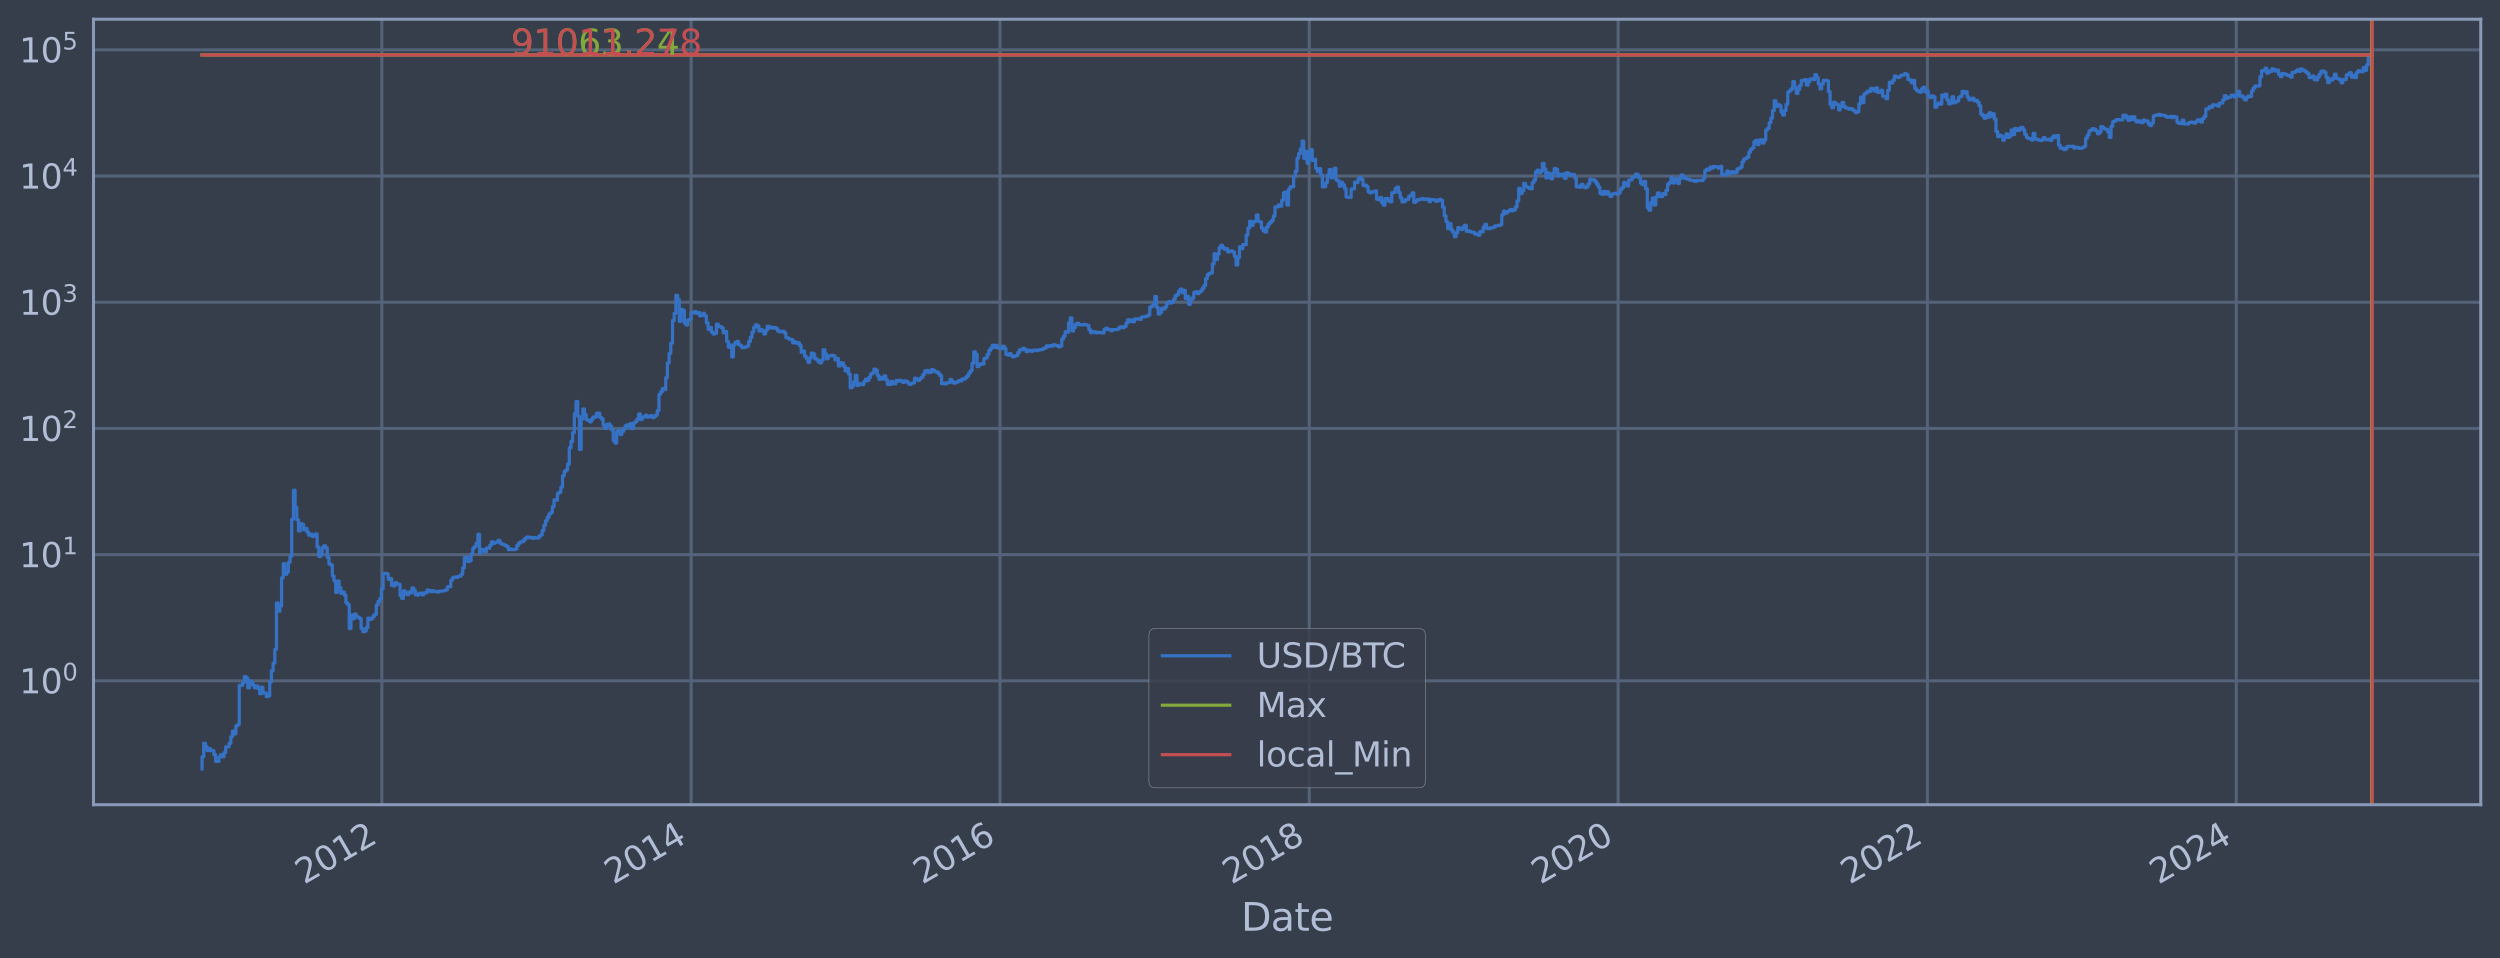 <?xml version="1.0" encoding="utf-8" standalone="no"?>
<!DOCTYPE svg PUBLIC "-//W3C//DTD SVG 1.1//EN"
  "http://www.w3.org/Graphics/SVG/1.1/DTD/svg11.dtd">
<svg xmlns:xlink="http://www.w3.org/1999/xlink" width="934.976pt" height="358.291pt" viewBox="0 0 934.976 358.291" xmlns="http://www.w3.org/2000/svg" version="1.1">
 <defs>
  <style type="text/css">*{stroke-linejoin: round; stroke-linecap: butt}</style>
 </defs>
 <g id="figure_1">
  <g id="patch_1">
   <path d="M 0 358.291 
L 934.976 358.291 
L 934.976 0 
L 0 0 
z
" style="fill: #373e4b"/>
  </g>
  <g id="axes_1">
   <g id="patch_2">
    <path d="M 34.976 300.96 
L 927.776 300.96 
L 927.776 7.2 
L 34.976 7.2 
z
" style="fill: #373e4b"/>
   </g>
   <g id="matplotlib.axis_1">
    <g id="xtick_1">
     <g id="line2d_1">
      <path d="M 142.806 300.96 
L 142.806 7.2 
" clip-path="url(#p5112f3d6fe)" style="fill: none; stroke: #546379; stroke-width: 1.12; stroke-linecap: square"/>
     </g>
     <g id="line2d_2"/>
     <g id="text_1">
      <!-- 2012 -->
      <g style="fill: #b1bed6" transform="translate(113.725 330.885) rotate(-30) scale(0.126 -0.126)">
       <defs>
        <path id="DejaVuSans-32" d="M 1228 531 
L 3431 531 
L 3431 0 
L 469 0 
L 469 531 
Q 828 903 1448 1529 
Q 2069 2156 2228 2338 
Q 2531 2678 2651 2914 
Q 2772 3150 2772 3378 
Q 2772 3750 2511 3984 
Q 2250 4219 1831 4219 
Q 1534 4219 1204 4116 
Q 875 4013 500 3803 
L 500 4441 
Q 881 4594 1212 4672 
Q 1544 4750 1819 4750 
Q 2544 4750 2975 4387 
Q 3406 4025 3406 3419 
Q 3406 3131 3298 2873 
Q 3191 2616 2906 2266 
Q 2828 2175 2409 1742 
Q 1991 1309 1228 531 
z
" transform="scale(0.016)"/>
        <path id="DejaVuSans-30" d="M 2034 4250 
Q 1547 4250 1301 3770 
Q 1056 3291 1056 2328 
Q 1056 1369 1301 889 
Q 1547 409 2034 409 
Q 2525 409 2770 889 
Q 3016 1369 3016 2328 
Q 3016 3291 2770 3770 
Q 2525 4250 2034 4250 
z
M 2034 4750 
Q 2819 4750 3233 4129 
Q 3647 3509 3647 2328 
Q 3647 1150 3233 529 
Q 2819 -91 2034 -91 
Q 1250 -91 836 529 
Q 422 1150 422 2328 
Q 422 3509 836 4129 
Q 1250 4750 2034 4750 
z
" transform="scale(0.016)"/>
        <path id="DejaVuSans-31" d="M 794 531 
L 1825 531 
L 1825 4091 
L 703 3866 
L 703 4441 
L 1819 4666 
L 2450 4666 
L 2450 531 
L 3481 531 
L 3481 0 
L 794 0 
L 794 531 
z
" transform="scale(0.016)"/>
       </defs>
       <use xlink:href="#DejaVuSans-32"/>
       <use xlink:href="#DejaVuSans-30" x="63.623"/>
       <use xlink:href="#DejaVuSans-31" x="127.246"/>
       <use xlink:href="#DejaVuSans-32" x="190.869"/>
      </g>
     </g>
    </g>
    <g id="xtick_2">
     <g id="line2d_3">
      <path d="M 258.474 300.96 
L 258.474 7.2 
" clip-path="url(#p5112f3d6fe)" style="fill: none; stroke: #546379; stroke-width: 1.12; stroke-linecap: square"/>
     </g>
     <g id="line2d_4"/>
     <g id="text_2">
      <!-- 2014 -->
      <g style="fill: #b1bed6" transform="translate(229.393 330.885) rotate(-30) scale(0.126 -0.126)">
       <defs>
        <path id="DejaVuSans-34" d="M 2419 4116 
L 825 1625 
L 2419 1625 
L 2419 4116 
z
M 2253 4666 
L 3047 4666 
L 3047 1625 
L 3713 1625 
L 3713 1100 
L 3047 1100 
L 3047 0 
L 2419 0 
L 2419 1100 
L 313 1100 
L 313 1709 
L 2253 4666 
z
" transform="scale(0.016)"/>
       </defs>
       <use xlink:href="#DejaVuSans-32"/>
       <use xlink:href="#DejaVuSans-30" x="63.623"/>
       <use xlink:href="#DejaVuSans-31" x="127.246"/>
       <use xlink:href="#DejaVuSans-34" x="190.869"/>
      </g>
     </g>
    </g>
    <g id="xtick_3">
     <g id="line2d_5">
      <path d="M 373.983 300.96 
L 373.983 7.2 
" clip-path="url(#p5112f3d6fe)" style="fill: none; stroke: #546379; stroke-width: 1.12; stroke-linecap: square"/>
     </g>
     <g id="line2d_6"/>
     <g id="text_3">
      <!-- 2016 -->
      <g style="fill: #b1bed6" transform="translate(344.902 330.885) rotate(-30) scale(0.126 -0.126)">
       <defs>
        <path id="DejaVuSans-36" d="M 2113 2584 
Q 1688 2584 1439 2293 
Q 1191 2003 1191 1497 
Q 1191 994 1439 701 
Q 1688 409 2113 409 
Q 2538 409 2786 701 
Q 3034 994 3034 1497 
Q 3034 2003 2786 2293 
Q 2538 2584 2113 2584 
z
M 3366 4563 
L 3366 3988 
Q 3128 4100 2886 4159 
Q 2644 4219 2406 4219 
Q 1781 4219 1451 3797 
Q 1122 3375 1075 2522 
Q 1259 2794 1537 2939 
Q 1816 3084 2150 3084 
Q 2853 3084 3261 2657 
Q 3669 2231 3669 1497 
Q 3669 778 3244 343 
Q 2819 -91 2113 -91 
Q 1303 -91 875 529 
Q 447 1150 447 2328 
Q 447 3434 972 4092 
Q 1497 4750 2381 4750 
Q 2619 4750 2861 4703 
Q 3103 4656 3366 4563 
z
" transform="scale(0.016)"/>
       </defs>
       <use xlink:href="#DejaVuSans-32"/>
       <use xlink:href="#DejaVuSans-30" x="63.623"/>
       <use xlink:href="#DejaVuSans-31" x="127.246"/>
       <use xlink:href="#DejaVuSans-36" x="190.869"/>
      </g>
     </g>
    </g>
    <g id="xtick_4">
     <g id="line2d_7">
      <path d="M 489.65 300.96 
L 489.65 7.2 
" clip-path="url(#p5112f3d6fe)" style="fill: none; stroke: #546379; stroke-width: 1.12; stroke-linecap: square"/>
     </g>
     <g id="line2d_8"/>
     <g id="text_4">
      <!-- 2018 -->
      <g style="fill: #b1bed6" transform="translate(460.569 330.885) rotate(-30) scale(0.126 -0.126)">
       <defs>
        <path id="DejaVuSans-38" d="M 2034 2216 
Q 1584 2216 1326 1975 
Q 1069 1734 1069 1313 
Q 1069 891 1326 650 
Q 1584 409 2034 409 
Q 2484 409 2743 651 
Q 3003 894 3003 1313 
Q 3003 1734 2745 1975 
Q 2488 2216 2034 2216 
z
M 1403 2484 
Q 997 2584 770 2862 
Q 544 3141 544 3541 
Q 544 4100 942 4425 
Q 1341 4750 2034 4750 
Q 2731 4750 3128 4425 
Q 3525 4100 3525 3541 
Q 3525 3141 3298 2862 
Q 3072 2584 2669 2484 
Q 3125 2378 3379 2068 
Q 3634 1759 3634 1313 
Q 3634 634 3220 271 
Q 2806 -91 2034 -91 
Q 1263 -91 848 271 
Q 434 634 434 1313 
Q 434 1759 690 2068 
Q 947 2378 1403 2484 
z
M 1172 3481 
Q 1172 3119 1398 2916 
Q 1625 2713 2034 2713 
Q 2441 2713 2670 2916 
Q 2900 3119 2900 3481 
Q 2900 3844 2670 4047 
Q 2441 4250 2034 4250 
Q 1625 4250 1398 4047 
Q 1172 3844 1172 3481 
z
" transform="scale(0.016)"/>
       </defs>
       <use xlink:href="#DejaVuSans-32"/>
       <use xlink:href="#DejaVuSans-30" x="63.623"/>
       <use xlink:href="#DejaVuSans-31" x="127.246"/>
       <use xlink:href="#DejaVuSans-38" x="190.869"/>
      </g>
     </g>
    </g>
    <g id="xtick_5">
     <g id="line2d_9">
      <path d="M 605.159 300.96 
L 605.159 7.2 
" clip-path="url(#p5112f3d6fe)" style="fill: none; stroke: #546379; stroke-width: 1.12; stroke-linecap: square"/>
     </g>
     <g id="line2d_10"/>
     <g id="text_5">
      <!-- 2020 -->
      <g style="fill: #b1bed6" transform="translate(576.078 330.885) rotate(-30) scale(0.126 -0.126)">
       <use xlink:href="#DejaVuSans-32"/>
       <use xlink:href="#DejaVuSans-30" x="63.623"/>
       <use xlink:href="#DejaVuSans-32" x="127.246"/>
       <use xlink:href="#DejaVuSans-30" x="190.869"/>
      </g>
     </g>
    </g>
    <g id="xtick_6">
     <g id="line2d_11">
      <path d="M 720.827 300.96 
L 720.827 7.2 
" clip-path="url(#p5112f3d6fe)" style="fill: none; stroke: #546379; stroke-width: 1.12; stroke-linecap: square"/>
     </g>
     <g id="line2d_12"/>
     <g id="text_6">
      <!-- 2022 -->
      <g style="fill: #b1bed6" transform="translate(691.746 330.885) rotate(-30) scale(0.126 -0.126)">
       <use xlink:href="#DejaVuSans-32"/>
       <use xlink:href="#DejaVuSans-30" x="63.623"/>
       <use xlink:href="#DejaVuSans-32" x="127.246"/>
       <use xlink:href="#DejaVuSans-32" x="190.869"/>
      </g>
     </g>
    </g>
    <g id="xtick_7">
     <g id="line2d_13">
      <path d="M 836.336 300.96 
L 836.336 7.2 
" clip-path="url(#p5112f3d6fe)" style="fill: none; stroke: #546379; stroke-width: 1.12; stroke-linecap: square"/>
     </g>
     <g id="line2d_14"/>
     <g id="text_7">
      <!-- 2024 -->
      <g style="fill: #b1bed6" transform="translate(807.255 330.885) rotate(-30) scale(0.126 -0.126)">
       <use xlink:href="#DejaVuSans-32"/>
       <use xlink:href="#DejaVuSans-30" x="63.623"/>
       <use xlink:href="#DejaVuSans-32" x="127.246"/>
       <use xlink:href="#DejaVuSans-34" x="190.869"/>
      </g>
     </g>
    </g>
    <g id="text_8">
     <!-- Date -->
     <g style="fill: #b1bed6" transform="translate(464.167 348.096) scale(0.144 -0.144)">
      <defs>
       <path id="DejaVuSans-44" d="M 1259 4147 
L 1259 519 
L 2022 519 
Q 2988 519 3436 956 
Q 3884 1394 3884 2338 
Q 3884 3275 3436 3711 
Q 2988 4147 2022 4147 
L 1259 4147 
z
M 628 4666 
L 1925 4666 
Q 3281 4666 3915 4102 
Q 4550 3538 4550 2338 
Q 4550 1131 3912 565 
Q 3275 0 1925 0 
L 628 0 
L 628 4666 
z
" transform="scale(0.016)"/>
       <path id="DejaVuSans-61" d="M 2194 1759 
Q 1497 1759 1228 1600 
Q 959 1441 959 1056 
Q 959 750 1161 570 
Q 1363 391 1709 391 
Q 2188 391 2477 730 
Q 2766 1069 2766 1631 
L 2766 1759 
L 2194 1759 
z
M 3341 1997 
L 3341 0 
L 2766 0 
L 2766 531 
Q 2569 213 2275 61 
Q 1981 -91 1556 -91 
Q 1019 -91 701 211 
Q 384 513 384 1019 
Q 384 1609 779 1909 
Q 1175 2209 1959 2209 
L 2766 2209 
L 2766 2266 
Q 2766 2663 2505 2880 
Q 2244 3097 1772 3097 
Q 1472 3097 1187 3025 
Q 903 2953 641 2809 
L 641 3341 
Q 956 3463 1253 3523 
Q 1550 3584 1831 3584 
Q 2591 3584 2966 3190 
Q 3341 2797 3341 1997 
z
" transform="scale(0.016)"/>
       <path id="DejaVuSans-74" d="M 1172 4494 
L 1172 3500 
L 2356 3500 
L 2356 3053 
L 1172 3053 
L 1172 1153 
Q 1172 725 1289 603 
Q 1406 481 1766 481 
L 2356 481 
L 2356 0 
L 1766 0 
Q 1100 0 847 248 
Q 594 497 594 1153 
L 594 3053 
L 172 3053 
L 172 3500 
L 594 3500 
L 594 4494 
L 1172 4494 
z
" transform="scale(0.016)"/>
       <path id="DejaVuSans-65" d="M 3597 1894 
L 3597 1613 
L 953 1613 
Q 991 1019 1311 708 
Q 1631 397 2203 397 
Q 2534 397 2845 478 
Q 3156 559 3463 722 
L 3463 178 
Q 3153 47 2828 -22 
Q 2503 -91 2169 -91 
Q 1331 -91 842 396 
Q 353 884 353 1716 
Q 353 2575 817 3079 
Q 1281 3584 2069 3584 
Q 2775 3584 3186 3129 
Q 3597 2675 3597 1894 
z
M 3022 2063 
Q 3016 2534 2758 2815 
Q 2500 3097 2075 3097 
Q 1594 3097 1305 2825 
Q 1016 2553 972 2059 
L 3022 2063 
z
" transform="scale(0.016)"/>
      </defs>
      <use xlink:href="#DejaVuSans-44"/>
      <use xlink:href="#DejaVuSans-61" x="77.002"/>
      <use xlink:href="#DejaVuSans-74" x="138.281"/>
      <use xlink:href="#DejaVuSans-65" x="177.49"/>
     </g>
    </g>
   </g>
   <g id="matplotlib.axis_2">
    <g id="ytick_1">
     <g id="line2d_15">
      <path d="M 34.976 254.618 
L 927.776 254.618 
" clip-path="url(#p5112f3d6fe)" style="fill: none; stroke: #546379; stroke-width: 1.12; stroke-linecap: square"/>
     </g>
     <g id="line2d_16"/>
     <g id="text_9">
      <!-- $\mathdefault{10^{0}}$ -->
      <g style="fill: #b1bed6" transform="translate(7.2 259.405) scale(0.126 -0.126)">
       <use xlink:href="#DejaVuSans-31" transform="translate(0 0.766)"/>
       <use xlink:href="#DejaVuSans-30" transform="translate(63.623 0.766)"/>
       <use xlink:href="#DejaVuSans-30" transform="translate(128.203 39.047) scale(0.7)"/>
      </g>
     </g>
    </g>
    <g id="ytick_2">
     <g id="line2d_17">
      <path d="M 34.976 207.421 
L 927.776 207.421 
" clip-path="url(#p5112f3d6fe)" style="fill: none; stroke: #546379; stroke-width: 1.12; stroke-linecap: square"/>
     </g>
     <g id="line2d_18"/>
     <g id="text_10">
      <!-- $\mathdefault{10^{1}}$ -->
      <g style="fill: #b1bed6" transform="translate(7.2 212.208) scale(0.126 -0.126)">
       <use xlink:href="#DejaVuSans-31" transform="translate(0 0.684)"/>
       <use xlink:href="#DejaVuSans-30" transform="translate(63.623 0.684)"/>
       <use xlink:href="#DejaVuSans-31" transform="translate(128.203 38.966) scale(0.7)"/>
      </g>
     </g>
    </g>
    <g id="ytick_3">
     <g id="line2d_19">
      <path d="M 34.976 160.224 
L 927.776 160.224 
" clip-path="url(#p5112f3d6fe)" style="fill: none; stroke: #546379; stroke-width: 1.12; stroke-linecap: square"/>
     </g>
     <g id="line2d_20"/>
     <g id="text_11">
      <!-- $\mathdefault{10^{2}}$ -->
      <g style="fill: #b1bed6" transform="translate(7.2 165.011) scale(0.126 -0.126)">
       <use xlink:href="#DejaVuSans-31" transform="translate(0 0.766)"/>
       <use xlink:href="#DejaVuSans-30" transform="translate(63.623 0.766)"/>
       <use xlink:href="#DejaVuSans-32" transform="translate(128.203 39.047) scale(0.7)"/>
      </g>
     </g>
    </g>
    <g id="ytick_4">
     <g id="line2d_21">
      <path d="M 34.976 113.028 
L 927.776 113.028 
" clip-path="url(#p5112f3d6fe)" style="fill: none; stroke: #546379; stroke-width: 1.12; stroke-linecap: square"/>
     </g>
     <g id="line2d_22"/>
     <g id="text_12">
      <!-- $\mathdefault{10^{3}}$ -->
      <g style="fill: #b1bed6" transform="translate(7.2 117.815) scale(0.126 -0.126)">
       <defs>
        <path id="DejaVuSans-33" d="M 2597 2516 
Q 3050 2419 3304 2112 
Q 3559 1806 3559 1356 
Q 3559 666 3084 287 
Q 2609 -91 1734 -91 
Q 1441 -91 1130 -33 
Q 819 25 488 141 
L 488 750 
Q 750 597 1062 519 
Q 1375 441 1716 441 
Q 2309 441 2620 675 
Q 2931 909 2931 1356 
Q 2931 1769 2642 2001 
Q 2353 2234 1838 2234 
L 1294 2234 
L 1294 2753 
L 1863 2753 
Q 2328 2753 2575 2939 
Q 2822 3125 2822 3475 
Q 2822 3834 2567 4026 
Q 2313 4219 1838 4219 
Q 1578 4219 1281 4162 
Q 984 4106 628 3988 
L 628 4550 
Q 988 4650 1302 4700 
Q 1616 4750 1894 4750 
Q 2613 4750 3031 4423 
Q 3450 4097 3450 3541 
Q 3450 3153 3228 2886 
Q 3006 2619 2597 2516 
z
" transform="scale(0.016)"/>
       </defs>
       <use xlink:href="#DejaVuSans-31" transform="translate(0 0.766)"/>
       <use xlink:href="#DejaVuSans-30" transform="translate(63.623 0.766)"/>
       <use xlink:href="#DejaVuSans-33" transform="translate(128.203 39.047) scale(0.7)"/>
      </g>
     </g>
    </g>
    <g id="ytick_5">
     <g id="line2d_23">
      <path d="M 34.976 65.831 
L 927.776 65.831 
" clip-path="url(#p5112f3d6fe)" style="fill: none; stroke: #546379; stroke-width: 1.12; stroke-linecap: square"/>
     </g>
     <g id="line2d_24"/>
     <g id="text_13">
      <!-- $\mathdefault{10^{4}}$ -->
      <g style="fill: #b1bed6" transform="translate(7.2 70.618) scale(0.126 -0.126)">
       <use xlink:href="#DejaVuSans-31" transform="translate(0 0.684)"/>
       <use xlink:href="#DejaVuSans-30" transform="translate(63.623 0.684)"/>
       <use xlink:href="#DejaVuSans-34" transform="translate(128.203 38.966) scale(0.7)"/>
      </g>
     </g>
    </g>
    <g id="ytick_6">
     <g id="line2d_25">
      <path d="M 34.976 18.634 
L 927.776 18.634 
" clip-path="url(#p5112f3d6fe)" style="fill: none; stroke: #546379; stroke-width: 1.12; stroke-linecap: square"/>
     </g>
     <g id="line2d_26"/>
     <g id="text_14">
      <!-- $\mathdefault{10^{5}}$ -->
      <g style="fill: #b1bed6" transform="translate(7.2 23.421) scale(0.126 -0.126)">
       <defs>
        <path id="DejaVuSans-35" d="M 691 4666 
L 3169 4666 
L 3169 4134 
L 1269 4134 
L 1269 2991 
Q 1406 3038 1543 3061 
Q 1681 3084 1819 3084 
Q 2600 3084 3056 2656 
Q 3513 2228 3513 1497 
Q 3513 744 3044 326 
Q 2575 -91 1722 -91 
Q 1428 -91 1123 -41 
Q 819 9 494 109 
L 494 744 
Q 775 591 1075 516 
Q 1375 441 1709 441 
Q 2250 441 2565 725 
Q 2881 1009 2881 1497 
Q 2881 1984 2565 2268 
Q 2250 2553 1709 2553 
Q 1456 2553 1204 2497 
Q 953 2441 691 2322 
L 691 4666 
z
" transform="scale(0.016)"/>
       </defs>
       <use xlink:href="#DejaVuSans-31" transform="translate(0 0.684)"/>
       <use xlink:href="#DejaVuSans-30" transform="translate(63.623 0.684)"/>
       <use xlink:href="#DejaVuSans-35" transform="translate(128.203 38.966) scale(0.7)"/>
      </g>
     </g>
    </g>
    <g id="ytick_7">
     <g id="line2d_27"/>
    </g>
    <g id="ytick_8">
     <g id="line2d_28"/>
    </g>
    <g id="ytick_9">
     <g id="line2d_29"/>
    </g>
    <g id="ytick_10">
     <g id="line2d_30"/>
    </g>
    <g id="ytick_11">
     <g id="line2d_31"/>
    </g>
    <g id="ytick_12">
     <g id="line2d_32"/>
    </g>
    <g id="ytick_13">
     <g id="line2d_33"/>
    </g>
    <g id="ytick_14">
     <g id="line2d_34"/>
    </g>
    <g id="ytick_15">
     <g id="line2d_35"/>
    </g>
    <g id="ytick_16">
     <g id="line2d_36"/>
    </g>
    <g id="ytick_17">
     <g id="line2d_37"/>
    </g>
    <g id="ytick_18">
     <g id="line2d_38"/>
    </g>
    <g id="ytick_19">
     <g id="line2d_39"/>
    </g>
    <g id="ytick_20">
     <g id="line2d_40"/>
    </g>
    <g id="ytick_21">
     <g id="line2d_41"/>
    </g>
    <g id="ytick_22">
     <g id="line2d_42"/>
    </g>
    <g id="ytick_23">
     <g id="line2d_43"/>
    </g>
    <g id="ytick_24">
     <g id="line2d_44"/>
    </g>
    <g id="ytick_25">
     <g id="line2d_45"/>
    </g>
    <g id="ytick_26">
     <g id="line2d_46"/>
    </g>
    <g id="ytick_27">
     <g id="line2d_47"/>
    </g>
    <g id="ytick_28">
     <g id="line2d_48"/>
    </g>
    <g id="ytick_29">
     <g id="line2d_49"/>
    </g>
    <g id="ytick_30">
     <g id="line2d_50"/>
    </g>
    <g id="ytick_31">
     <g id="line2d_51"/>
    </g>
    <g id="ytick_32">
     <g id="line2d_52"/>
    </g>
    <g id="ytick_33">
     <g id="line2d_53"/>
    </g>
    <g id="ytick_34">
     <g id="line2d_54"/>
    </g>
    <g id="ytick_35">
     <g id="line2d_55"/>
    </g>
    <g id="ytick_36">
     <g id="line2d_56"/>
    </g>
    <g id="ytick_37">
     <g id="line2d_57"/>
    </g>
    <g id="ytick_38">
     <g id="line2d_58"/>
    </g>
    <g id="ytick_39">
     <g id="line2d_59"/>
    </g>
    <g id="ytick_40">
     <g id="line2d_60"/>
    </g>
    <g id="ytick_41">
     <g id="line2d_61"/>
    </g>
    <g id="ytick_42">
     <g id="line2d_62"/>
    </g>
    <g id="ytick_43">
     <g id="line2d_63"/>
    </g>
    <g id="ytick_44">
     <g id="line2d_64"/>
    </g>
    <g id="ytick_45">
     <g id="line2d_65"/>
    </g>
    <g id="ytick_46">
     <g id="line2d_66"/>
    </g>
    <g id="ytick_47">
     <g id="line2d_67"/>
    </g>
    <g id="ytick_48">
     <g id="line2d_68"/>
    </g>
    <g id="ytick_49">
     <g id="line2d_69"/>
    </g>
    <g id="ytick_50">
     <g id="line2d_70"/>
    </g>
    <g id="ytick_51">
     <g id="line2d_71"/>
    </g>
    <g id="ytick_52">
     <g id="line2d_72"/>
    </g>
    <g id="ytick_53">
     <g id="line2d_73"/>
    </g>
    <g id="ytick_54">
     <g id="line2d_74"/>
    </g>
   </g>
   <g id="line2d_75">
    <path d="M 75.558 287.607 
L 75.558 283.033 
L 76.191 283.033 
L 76.191 277.973 
L 76.824 277.973 
L 76.824 279.296 
L 77.457 279.296 
L 77.457 280.71 
L 78.09 280.71 
L 78.09 279.991 
L 78.722 279.991 
L 78.722 280.71 
L 79.988 280.71 
L 79.988 282.23 
L 80.621 282.23 
L 80.621 284.743 
L 81.887 284.743 
L 81.887 283.033 
L 82.52 283.033 
L 82.52 282.23 
L 83.153 282.23 
L 83.153 283.033 
L 83.786 283.033 
L 83.786 281.456 
L 84.419 281.456 
L 84.419 279.296 
L 85.685 279.296 
L 85.685 277.973 
L 86.318 277.973 
L 86.318 275.559 
L 86.951 275.559 
L 86.951 273.4 
L 87.583 273.4 
L 87.583 274.451 
L 88.216 274.451 
L 88.216 271.446 
L 88.849 271.446 
L 88.849 270.985 
L 89.482 270.985 
L 89.482 256.327 
L 90.748 256.327 
L 90.748 255.242 
L 91.381 255.242 
L 91.381 253.041 
L 92.014 253.041 
L 92.014 253.618 
L 92.647 253.618 
L 92.647 257.238 
L 93.28 257.238 
L 93.28 254.618 
L 93.913 254.618 
L 93.913 255.242 
L 94.546 255.242 
L 94.546 256.327 
L 95.179 256.327 
L 95.179 257.238 
L 95.811 257.238 
L 95.811 256.551 
L 96.444 256.551 
L 96.444 257.473 
L 97.077 257.473 
L 97.077 259.45 
L 97.71 259.45 
L 97.71 257.007 
L 98.343 257.007 
L 98.343 259.192 
L 99.609 259.192 
L 99.609 260.515 
L 100.242 260.515 
L 100.242 260.243 
L 100.875 260.243 
L 100.875 255.032 
L 101.508 255.032 
L 101.508 250.881 
L 102.141 250.881 
L 102.141 248.016 
L 102.774 248.016 
L 102.774 242.799 
L 103.407 242.799 
L 103.407 225.498 
L 104.04 225.498 
L 104.04 228.591 
L 104.672 228.591 
L 104.672 226.669 
L 105.305 226.669 
L 105.305 216.094 
L 105.938 216.094 
L 105.938 210.825 
L 106.571 210.825 
L 106.571 214.791 
L 107.204 214.791 
L 107.204 213.956 
L 107.837 213.956 
L 107.837 210.323 
L 108.47 210.323 
L 108.47 208.109 
L 109.103 208.109 
L 109.103 194.211 
L 109.736 194.211 
L 109.736 183.363 
L 110.369 183.363 
L 110.369 189.769 
L 111.002 189.769 
L 111.002 194.406 
L 111.635 194.406 
L 111.635 198.584 
L 112.268 198.584 
L 112.268 195.857 
L 112.901 195.857 
L 112.901 196.127 
L 113.533 196.127 
L 113.533 198.123 
L 114.166 198.123 
L 114.166 197.66 
L 114.799 197.66 
L 114.799 199.015 
L 115.432 199.015 
L 115.432 200.162 
L 116.065 200.162 
L 116.065 199.749 
L 116.698 199.749 
L 116.698 200.627 
L 117.331 200.627 
L 117.331 200.379 
L 117.964 200.379 
L 117.964 199.692 
L 118.597 199.692 
L 118.597 204.556 
L 119.23 204.556 
L 119.23 208.13 
L 119.863 208.13 
L 119.863 207.565 
L 120.496 207.565 
L 120.496 204.808 
L 121.129 204.808 
L 121.129 204.116 
L 121.761 204.116 
L 121.761 204.916 
L 122.394 204.916 
L 122.394 208.516 
L 123.027 208.516 
L 123.027 210.849 
L 123.66 210.849 
L 123.66 211.315 
L 124.293 211.315 
L 124.293 215.447 
L 124.926 215.447 
L 124.926 217.253 
L 125.559 217.253 
L 125.559 221.547 
L 126.192 221.547 
L 126.192 217.286 
L 126.825 217.286 
L 126.825 219.713 
L 127.458 219.713 
L 127.458 221.876 
L 128.091 221.876 
L 128.091 221.384 
L 128.724 221.384 
L 128.724 222.508 
L 129.357 222.508 
L 129.357 225.399 
L 129.99 225.399 
L 129.99 226.152 
L 130.622 226.152 
L 130.622 235.112 
L 131.255 235.112 
L 131.255 230.022 
L 131.888 230.022 
L 131.888 231.427 
L 132.521 231.427 
L 132.521 229.655 
L 133.154 229.655 
L 133.154 230.649 
L 133.787 230.649 
L 133.787 230.841 
L 134.42 230.841 
L 134.42 231.361 
L 135.053 231.361 
L 135.053 235.033 
L 135.686 235.033 
L 135.686 236.251 
L 136.319 236.251 
L 136.319 236.001 
L 136.952 236.001 
L 136.952 234.72 
L 137.585 234.72 
L 137.585 231.165 
L 138.218 231.165 
L 138.218 231.694 
L 138.851 231.694 
L 138.851 231.296 
L 139.483 231.296 
L 139.483 230.396 
L 140.116 230.396 
L 140.116 229.777 
L 140.749 229.777 
L 140.749 226.306 
L 141.382 226.306 
L 141.382 224.96 
L 142.015 224.96 
L 142.015 223.926 
L 142.648 223.926 
L 142.648 220.166 
L 143.281 220.166 
L 143.281 214.557 
L 143.914 214.557 
L 143.914 214.441 
L 144.547 214.441 
L 144.547 214.615 
L 145.18 214.615 
L 145.18 216.665 
L 145.813 216.665 
L 145.813 216.346 
L 146.446 216.346 
L 146.446 218.943 
L 147.079 218.943 
L 147.079 219.124 
L 147.711 219.124 
L 147.711 217.926 
L 148.344 217.926 
L 148.344 218.446 
L 149.61 218.516 
L 149.61 222.723 
L 150.243 222.723 
L 150.243 223.789 
L 150.876 223.789 
L 150.876 220.944 
L 151.509 220.944 
L 151.509 221.711 
L 152.142 221.711 
L 152.142 222.423 
L 152.775 222.423 
L 152.775 221.425 
L 153.408 221.425 
L 153.408 221.711 
L 154.041 221.711 
L 154.041 219.9 
L 154.674 219.9 
L 154.674 220.707 
L 155.307 220.707 
L 155.307 222.423 
L 155.94 222.423 
L 155.94 222.594 
L 156.572 222.594 
L 156.572 221.876 
L 157.838 221.794 
L 157.838 222.466 
L 158.471 222.466 
L 158.471 221.752 
L 159.737 221.67 
L 159.737 220.668 
L 160.37 220.668 
L 160.37 220.864 
L 161.003 220.864 
L 161.003 221.263 
L 161.636 221.263 
L 161.636 220.904 
L 162.269 220.904 
L 162.269 221.223 
L 163.535 221.223 
L 163.535 221.425 
L 164.168 221.425 
L 164.168 221.103 
L 166.066 221.023 
L 166.066 220.904 
L 166.699 220.904 
L 166.699 220.551 
L 167.332 220.551 
L 167.332 219.453 
L 168.598 219.379 
L 168.598 216.99 
L 169.231 216.99 
L 169.231 216.063 
L 169.864 216.063 
L 169.864 215.814 
L 170.497 215.814 
L 170.497 216 
L 171.13 216 
L 171.13 215.599 
L 171.763 215.599 
L 171.763 215.447 
L 172.396 215.447 
L 172.396 214.791 
L 173.029 214.791 
L 173.029 212.383 
L 173.661 212.383 
L 173.661 208.537 
L 174.294 208.537 
L 174.294 208.408 
L 174.927 208.408 
L 174.927 210.041 
L 175.56 210.041 
L 175.56 209.695 
L 176.193 209.695 
L 176.193 207.177 
L 176.826 207.177 
L 176.826 205.043 
L 177.459 205.043 
L 177.459 204.379 
L 178.092 204.379 
L 178.092 203.178 
L 178.725 203.178 
L 178.725 199.833 
L 179.358 199.833 
L 179.358 206.895 
L 179.991 206.895 
L 179.991 205.486 
L 180.624 205.486 
L 180.624 205.636 
L 181.257 205.636 
L 181.257 206.382 
L 181.89 206.382 
L 181.89 204.971 
L 183.155 205.025 
L 183.155 203.959 
L 183.788 203.959 
L 183.788 202.635 
L 184.421 202.635 
L 184.421 203.211 
L 185.054 203.211 
L 185.054 202.913 
L 185.687 202.913 
L 185.687 202.717 
L 186.32 202.717 
L 186.32 202.091 
L 186.953 202.091 
L 186.953 203.178 
L 187.586 203.178 
L 187.586 203.514 
L 188.219 203.514 
L 188.219 203.718 
L 188.852 203.718 
L 188.852 204.029 
L 189.485 204.029 
L 189.485 204.45 
L 190.118 204.45 
L 190.118 205.598 
L 190.751 205.598 
L 190.751 205.356 
L 191.383 205.356 
L 191.383 205.524 
L 192.649 205.561 
L 192.649 205.338 
L 193.282 205.338 
L 193.282 203.994 
L 193.915 203.994 
L 193.915 203.145 
L 194.548 203.145 
L 194.548 202.652 
L 195.814 202.587 
L 195.814 201.902 
L 196.447 201.902 
L 196.447 201.194 
L 197.08 201.194 
L 197.08 200.819 
L 197.713 200.819 
L 197.713 201.073 
L 198.979 200.968 
L 198.979 201.346 
L 199.612 201.346 
L 199.612 201.043 
L 200.244 201.043 
L 200.244 201.24 
L 201.51 201.209 
L 201.51 200.539 
L 202.143 200.539 
L 202.143 200.076 
L 202.776 200.076 
L 202.776 198.399 
L 203.409 198.399 
L 203.409 196.389 
L 204.042 196.389 
L 204.042 194.767 
L 204.675 194.767 
L 204.675 193.44 
L 205.308 193.44 
L 205.308 192.214 
L 205.941 192.214 
L 205.941 191.703 
L 206.574 191.703 
L 206.574 189.502 
L 207.207 189.502 
L 207.207 186.911 
L 207.84 186.911 
L 207.84 187.077 
L 208.472 187.077 
L 208.472 184.55 
L 209.105 184.55 
L 209.105 184.099 
L 209.738 184.099 
L 209.738 182.187 
L 210.371 182.187 
L 210.371 178.006 
L 211.004 178.006 
L 211.004 176.32 
L 211.637 176.32 
L 211.637 175.761 
L 212.27 175.761 
L 212.27 173.581 
L 212.903 173.581 
L 212.903 167.462 
L 213.536 167.462 
L 213.536 165.111 
L 214.169 165.111 
L 214.169 161.822 
L 214.802 161.822 
L 214.802 154.69 
L 215.435 154.69 
L 215.435 150.172 
L 216.068 150.172 
L 216.068 155.667 
L 216.701 155.667 
L 216.701 168.099 
L 217.333 168.099 
L 217.333 156.673 
L 217.966 156.673 
L 217.966 152.965 
L 218.599 152.965 
L 218.599 155.085 
L 219.232 155.085 
L 219.232 157.006 
L 219.865 157.006 
L 219.865 157.186 
L 220.498 157.186 
L 220.498 157.776 
L 221.131 157.776 
L 221.131 156.834 
L 221.764 156.834 
L 221.764 155.928 
L 223.03 156.031 
L 223.03 154.535 
L 224.296 154.487 
L 224.296 156.078 
L 224.929 156.078 
L 224.929 156.664 
L 225.562 156.664 
L 225.562 159.011 
L 226.194 159.011 
L 226.194 160.228 
L 226.827 160.228 
L 226.827 158.763 
L 227.46 158.763 
L 227.46 158.581 
L 228.093 158.581 
L 228.093 159.42 
L 228.726 159.42 
L 228.726 160.796 
L 229.359 160.796 
L 229.359 164.788 
L 229.992 164.788 
L 229.992 165.718 
L 230.625 165.718 
L 230.625 161.495 
L 231.258 161.495 
L 231.258 160.838 
L 231.891 160.838 
L 231.891 162.523 
L 232.524 162.523 
L 232.524 161.382 
L 233.157 161.382 
L 233.157 160.493 
L 233.79 160.493 
L 233.79 159.299 
L 234.422 159.299 
L 234.422 158.891 
L 235.055 158.891 
L 235.055 159.658 
L 235.688 159.658 
L 235.688 158.392 
L 236.321 158.392 
L 236.321 160.284 
L 236.954 160.284 
L 236.954 158.191 
L 237.587 158.191 
L 237.587 157.669 
L 238.22 157.669 
L 238.22 156.745 
L 238.853 156.745 
L 238.853 154.832 
L 239.486 154.832 
L 239.486 156.9 
L 240.119 156.9 
L 240.119 156.145 
L 240.752 156.145 
L 240.752 155.807 
L 241.385 155.807 
L 241.385 155.306 
L 242.018 155.306 
L 242.018 155.993 
L 242.651 155.993 
L 242.651 155.708 
L 243.283 155.708 
L 243.283 155.447 
L 243.916 155.447 
L 243.916 156.159 
L 244.549 156.159 
L 244.549 155.795 
L 245.182 155.795 
L 245.182 155.23 
L 245.815 155.23 
L 245.815 153.594 
L 246.448 153.594 
L 246.448 147.491 
L 247.081 147.491 
L 247.081 146.501 
L 247.714 146.501 
L 247.714 145.321 
L 248.347 145.321 
L 248.347 145.712 
L 248.98 145.712 
L 248.98 141.232 
L 249.613 141.232 
L 249.613 135.752 
L 250.246 135.752 
L 250.246 132.171 
L 250.879 132.171 
L 250.879 128.287 
L 251.512 128.287 
L 251.512 119.853 
L 252.144 119.853 
L 252.144 117.232 
L 252.777 117.232 
L 252.777 110.451 
L 253.41 110.451 
L 253.41 112.023 
L 254.043 112.023 
L 254.043 120.166 
L 254.676 120.166 
L 254.676 115.721 
L 255.309 115.721 
L 255.309 116.048 
L 255.942 116.048 
L 255.942 120.773 
L 256.575 120.773 
L 256.575 121.545 
L 257.208 121.545 
L 257.208 119.648 
L 257.841 119.648 
L 257.841 119.422 
L 258.474 119.422 
L 258.474 116.878 
L 259.107 116.878 
L 259.107 117.013 
L 259.74 117.013 
L 259.74 116.503 
L 260.372 116.503 
L 260.372 117.167 
L 261.005 117.167 
L 261.005 116.901 
L 261.638 116.901 
L 261.638 118.12 
L 262.271 118.12 
L 262.271 117.974 
L 262.904 117.974 
L 262.904 117.168 
L 263.537 117.168 
L 263.537 118.094 
L 264.17 118.094 
L 264.17 120.712 
L 264.803 120.712 
L 264.803 123.159 
L 265.436 123.159 
L 265.436 122.499 
L 266.069 122.499 
L 266.069 124.211 
L 266.702 124.211 
L 266.702 124.93 
L 267.335 124.93 
L 267.335 124.64 
L 267.968 124.64 
L 267.968 121.215 
L 268.601 121.215 
L 268.601 122.178 
L 269.866 122.143 
L 269.866 122.671 
L 270.499 122.671 
L 270.499 124.446 
L 271.132 124.446 
L 271.132 123.989 
L 271.765 123.989 
L 271.765 127.649 
L 272.398 127.649 
L 272.398 129.896 
L 273.031 129.896 
L 273.031 129.034 
L 273.664 129.034 
L 273.664 133.463 
L 274.297 133.463 
L 274.297 128.96 
L 274.93 128.96 
L 274.93 127.982 
L 275.563 127.982 
L 275.563 127.711 
L 276.196 127.711 
L 276.196 128.878 
L 276.829 128.878 
L 276.829 129.303 
L 277.462 129.303 
L 277.462 130.007 
L 278.727 129.967 
L 278.727 129.742 
L 279.36 129.742 
L 279.36 129.435 
L 279.993 129.435 
L 279.993 127.728 
L 280.626 127.728 
L 280.626 126.122 
L 281.259 126.122 
L 281.259 124.158 
L 281.892 124.158 
L 281.892 122.475 
L 282.525 122.475 
L 282.525 121.499 
L 283.158 121.499 
L 283.158 121.895 
L 283.791 121.895 
L 283.791 123.789 
L 284.424 123.789 
L 284.424 123.227 
L 285.057 123.227 
L 285.057 123.809 
L 285.69 123.809 
L 285.69 124.884 
L 286.322 124.884 
L 286.322 123.498 
L 286.955 123.498 
L 286.955 122.005 
L 287.588 122.005 
L 287.588 122.683 
L 288.221 122.683 
L 288.221 122.368 
L 288.854 122.368 
L 288.854 122.692 
L 289.487 122.692 
L 289.487 122.498 
L 290.12 122.498 
L 290.12 122.812 
L 290.753 122.812 
L 290.753 123.715 
L 291.386 123.715 
L 291.386 124.121 
L 292.019 124.121 
L 292.019 123.895 
L 293.285 123.878 
L 293.285 124.585 
L 293.918 124.585 
L 293.918 126.279 
L 294.551 126.279 
L 294.551 126.478 
L 295.183 126.478 
L 295.183 126.909 
L 296.449 126.966 
L 296.449 128.228 
L 297.082 128.228 
L 297.082 127.821 
L 297.715 127.821 
L 297.715 128.358 
L 298.348 128.358 
L 298.348 128.204 
L 298.981 128.204 
L 298.981 129.218 
L 299.614 129.218 
L 299.614 131.75 
L 300.247 131.75 
L 300.247 131.293 
L 300.88 131.293 
L 300.88 133.194 
L 301.513 133.194 
L 301.513 134.031 
L 302.146 134.031 
L 302.146 135.502 
L 302.779 135.502 
L 302.779 133.858 
L 303.412 133.858 
L 303.412 132.075 
L 304.044 132.075 
L 304.044 132.357 
L 304.677 132.357 
L 304.677 134.129 
L 305.31 134.129 
L 305.31 134.493 
L 305.943 134.493 
L 305.943 135.274 
L 306.576 135.274 
L 306.576 135.738 
L 307.209 135.738 
L 307.209 134.726 
L 307.842 134.726 
L 307.842 130.8 
L 308.475 130.8 
L 308.475 132.335 
L 309.108 132.335 
L 309.108 134.171 
L 309.741 134.171 
L 309.741 133.155 
L 310.374 133.155 
L 310.374 133.024 
L 311.007 133.024 
L 311.007 132.881 
L 311.64 132.881 
L 311.64 133.129 
L 312.273 133.129 
L 312.273 134.617 
L 312.905 134.617 
L 312.905 134.094 
L 313.538 134.094 
L 313.538 136.885 
L 314.171 136.885 
L 314.171 135.63 
L 314.804 135.63 
L 314.804 135.756 
L 315.437 135.756 
L 315.437 136.968 
L 316.07 136.968 
L 316.07 138.751 
L 316.703 138.751 
L 316.703 137.844 
L 317.336 137.844 
L 317.336 139.89 
L 317.969 139.89 
L 317.969 144.996 
L 318.602 144.996 
L 318.602 144.438 
L 319.235 144.438 
L 319.235 142.824 
L 319.868 142.824 
L 319.868 140.363 
L 320.501 140.363 
L 320.501 144.133 
L 321.133 144.133 
L 321.133 143.447 
L 321.766 143.447 
L 321.766 143.7 
L 322.399 143.7 
L 322.399 143.847 
L 323.032 143.847 
L 323.032 142.755 
L 323.665 142.755 
L 323.665 141.792 
L 324.298 141.792 
L 324.298 142.285 
L 324.931 142.285 
L 324.931 141.158 
L 325.564 141.158 
L 325.564 139.861 
L 326.197 139.861 
L 326.197 139.489 
L 326.83 139.489 
L 326.83 138.057 
L 327.463 138.057 
L 327.463 138.452 
L 328.096 138.452 
L 328.096 140.474 
L 328.729 140.474 
L 328.729 141.857 
L 329.362 141.857 
L 329.362 141.202 
L 329.994 141.202 
L 329.994 141.733 
L 330.627 141.733 
L 330.627 140.598 
L 331.26 140.598 
L 331.26 142.025 
L 331.893 142.025 
L 331.893 143.785 
L 333.159 143.819 
L 333.159 142.637 
L 333.792 142.637 
L 333.792 143.485 
L 335.058 143.546 
L 335.058 142.325 
L 335.691 142.325 
L 335.691 142.524 
L 336.324 142.524 
L 336.324 142.199 
L 336.957 142.199 
L 336.957 142.505 
L 337.59 142.505 
L 337.59 143.028 
L 338.223 143.028 
L 338.223 142.472 
L 338.855 142.472 
L 338.855 142.684 
L 339.488 142.684 
L 339.488 143.3 
L 340.121 143.3 
L 340.121 143.797 
L 340.754 143.797 
L 340.754 143.362 
L 341.387 143.362 
L 341.387 143.188 
L 342.02 143.188 
L 342.02 141.445 
L 342.653 141.445 
L 342.653 141.878 
L 343.286 141.878 
L 343.286 142.263 
L 343.919 142.263 
L 343.919 141.56 
L 344.552 141.56 
L 344.552 141.063 
L 345.185 141.063 
L 345.185 139.977 
L 345.818 139.977 
L 345.818 138.763 
L 346.451 138.763 
L 346.451 138.548 
L 347.083 138.548 
L 347.083 139.36 
L 348.349 139.269 
L 348.349 138.202 
L 348.982 138.202 
L 348.982 138.511 
L 349.615 138.511 
L 349.615 139.038 
L 350.248 139.038 
L 350.248 139.17 
L 350.881 139.17 
L 350.881 139.791 
L 351.514 139.791 
L 351.514 140.527 
L 352.147 140.527 
L 352.147 143.489 
L 352.78 143.489 
L 352.78 143.318 
L 353.413 143.318 
L 353.413 143.592 
L 354.046 143.592 
L 354.046 143.13 
L 355.312 143.087 
L 355.312 141.923 
L 355.944 141.923 
L 355.944 142.735 
L 356.577 142.735 
L 356.577 143.301 
L 357.21 143.301 
L 357.21 143.138 
L 357.843 143.138 
L 357.843 142.799 
L 358.476 142.799 
L 358.476 142.353 
L 359.109 142.353 
L 359.109 142.471 
L 359.742 142.471 
L 359.742 141.707 
L 361.008 141.797 
L 361.008 141.241 
L 361.641 141.241 
L 361.641 140.557 
L 362.274 140.557 
L 362.274 139.538 
L 362.907 139.538 
L 362.907 138.636 
L 363.54 138.636 
L 363.54 135.866 
L 364.173 135.866 
L 364.173 131.58 
L 364.805 131.58 
L 364.805 132.485 
L 365.438 132.485 
L 365.438 137.101 
L 366.071 137.101 
L 366.071 136.449 
L 366.704 136.449 
L 366.704 136.008 
L 367.337 136.008 
L 367.337 136.161 
L 367.97 136.161 
L 367.97 134.083 
L 368.603 134.083 
L 368.603 133.822 
L 369.236 133.822 
L 369.236 132.489 
L 369.869 132.489 
L 369.869 130.981 
L 370.502 130.981 
L 370.502 130.166 
L 371.135 130.166 
L 371.135 129.097 
L 371.768 129.097 
L 371.768 129.932 
L 372.401 129.932 
L 372.401 129.146 
L 373.033 129.146 
L 373.033 130.173 
L 374.299 130.196 
L 374.299 130.362 
L 374.932 130.362 
L 374.932 129.466 
L 375.565 129.466 
L 375.565 130.348 
L 376.198 130.348 
L 376.198 132.566 
L 376.831 132.566 
L 376.831 132.78 
L 377.464 132.78 
L 377.464 132.241 
L 378.097 132.241 
L 378.097 133.045 
L 378.73 133.045 
L 378.73 133.493 
L 379.363 133.493 
L 379.363 133.132 
L 379.996 133.132 
L 379.996 132.968 
L 380.629 132.968 
L 380.629 131.85 
L 381.262 131.85 
L 381.262 130.81 
L 382.527 130.846 
L 382.527 130.251 
L 383.16 130.251 
L 383.16 130.687 
L 383.793 130.687 
L 383.793 131.52 
L 384.426 131.52 
L 384.426 131.005 
L 385.692 131.055 
L 385.692 131.405 
L 386.325 131.405 
L 386.325 130.986 
L 387.591 130.958 
L 387.591 131.117 
L 388.224 131.117 
L 388.224 130.882 
L 389.49 130.811 
L 389.49 130.681 
L 390.123 130.681 
L 390.123 130.353 
L 390.755 130.353 
L 390.755 130.045 
L 391.388 130.045 
L 391.388 129.308 
L 392.021 129.308 
L 392.021 129.61 
L 392.654 129.61 
L 392.654 129.259 
L 393.287 129.259 
L 393.287 129.424 
L 393.92 129.424 
L 393.92 128.915 
L 394.553 128.915 
L 394.553 129.131 
L 395.186 129.131 
L 395.186 129.255 
L 395.819 129.255 
L 395.819 129.706 
L 396.452 129.706 
L 396.452 129.454 
L 397.085 129.454 
L 397.085 126.777 
L 397.718 126.777 
L 397.718 125.734 
L 398.351 125.734 
L 398.351 124.062 
L 398.983 124.062 
L 398.983 124.266 
L 399.616 124.266 
L 399.616 120.777 
L 400.249 120.777 
L 400.249 118.871 
L 400.882 118.871 
L 400.882 123.745 
L 401.515 123.745 
L 401.515 122.492 
L 402.148 122.492 
L 402.148 121.299 
L 402.781 121.299 
L 402.781 120.873 
L 403.414 120.873 
L 403.414 121.452 
L 405.313 121.504 
L 405.313 121.313 
L 405.946 121.313 
L 405.946 121.499 
L 406.579 121.499 
L 406.579 121.683 
L 407.212 121.683 
L 407.212 123.309 
L 407.844 123.309 
L 407.844 124.452 
L 408.477 124.452 
L 408.477 124.018 
L 409.743 124.075 
L 409.743 124.516 
L 410.376 124.516 
L 410.376 124.291 
L 411.642 124.344 
L 411.642 124.496 
L 412.908 124.478 
L 412.908 123.221 
L 413.541 123.221 
L 413.541 122.772 
L 414.174 122.772 
L 414.174 123.193 
L 415.44 123.25 
L 415.44 123.701 
L 416.073 123.701 
L 416.073 123.267 
L 417.971 123.254 
L 417.971 123.01 
L 418.604 123.01 
L 418.604 122.331 
L 419.237 122.331 
L 419.237 122.208 
L 419.87 122.208 
L 419.87 122.534 
L 420.503 122.534 
L 420.503 122.05 
L 421.136 122.05 
L 421.136 120.755 
L 421.769 120.755 
L 421.769 119.574 
L 422.402 119.574 
L 422.402 120.237 
L 423.035 120.237 
L 423.035 119.718 
L 423.668 119.718 
L 423.668 120.327 
L 424.301 120.327 
L 424.301 119.287 
L 426.199 119.281 
L 426.199 119.478 
L 426.832 119.478 
L 426.832 118.573 
L 428.098 118.479 
L 428.098 118.433 
L 428.731 118.433 
L 428.731 118.229 
L 429.364 118.229 
L 429.364 117.833 
L 429.997 117.833 
L 429.997 114.872 
L 430.63 114.872 
L 430.63 114.508 
L 431.263 114.508 
L 431.263 113.761 
L 431.896 113.761 
L 431.896 110.904 
L 432.529 110.904 
L 432.529 114.95 
L 433.162 114.95 
L 433.162 117.46 
L 433.794 117.46 
L 433.794 116.833 
L 434.427 116.833 
L 434.427 115.287 
L 435.06 115.287 
L 435.06 115.564 
L 435.693 115.564 
L 435.693 114.767 
L 436.326 114.767 
L 436.326 113.37 
L 436.959 113.37 
L 436.959 112.802 
L 437.592 112.802 
L 437.592 113.33 
L 438.225 113.33 
L 438.225 113.003 
L 438.858 113.003 
L 438.858 111.939 
L 439.491 111.939 
L 439.491 110.613 
L 440.124 110.613 
L 440.124 110.156 
L 440.757 110.156 
L 440.757 108.868 
L 441.39 108.868 
L 441.39 108.112 
L 442.023 108.112 
L 442.023 109.426 
L 442.655 109.426 
L 442.655 108.606 
L 443.288 108.606 
L 443.288 111.673 
L 443.921 111.673 
L 443.921 110.833 
L 444.554 110.833 
L 444.554 113.826 
L 445.187 113.826 
L 445.187 112.228 
L 445.82 112.228 
L 445.82 111.45 
L 446.453 111.45 
L 446.453 109.398 
L 447.086 109.398 
L 447.086 109.121 
L 447.719 109.121 
L 447.719 109.803 
L 448.352 109.803 
L 448.352 109.27 
L 448.985 109.27 
L 448.985 108.73 
L 449.618 108.73 
L 449.618 107.84 
L 450.251 107.84 
L 450.251 106.803 
L 450.884 106.803 
L 450.884 104.214 
L 451.516 104.214 
L 451.516 102.749 
L 452.149 102.749 
L 452.149 102.237 
L 452.782 102.237 
L 452.782 102.043 
L 453.415 102.043 
L 453.415 98.729 
L 454.048 98.729 
L 454.048 94.9 
L 454.681 94.9 
L 454.681 97.078 
L 455.314 97.078 
L 455.314 94.998 
L 455.947 94.998 
L 455.947 92.675 
L 456.58 92.675 
L 456.58 91.74 
L 457.213 91.74 
L 457.213 92.623 
L 457.846 92.623 
L 457.846 93.209 
L 458.479 93.209 
L 458.479 92.985 
L 459.112 92.985 
L 459.112 94.229 
L 459.744 94.229 
L 459.744 93.907 
L 461.01 93.841 
L 461.01 94.223 
L 461.643 94.223 
L 461.643 95.858 
L 462.276 95.858 
L 462.276 99.106 
L 462.909 99.106 
L 462.909 96.268 
L 463.542 96.268 
L 463.542 92.305 
L 464.175 92.305 
L 464.175 93.001 
L 464.808 93.001 
L 464.808 91.468 
L 466.074 91.513 
L 466.074 87.891 
L 466.707 87.891 
L 466.707 85.297 
L 467.34 85.297 
L 467.34 82.772 
L 467.973 82.772 
L 467.973 84.334 
L 468.605 84.334 
L 468.605 82.979 
L 469.238 82.979 
L 469.238 82.768 
L 469.871 82.768 
L 469.871 80.417 
L 470.504 80.417 
L 470.504 82.729 
L 471.137 82.729 
L 471.137 82.983 
L 471.77 82.983 
L 471.77 85.315 
L 472.403 85.315 
L 472.403 86.33 
L 473.036 86.33 
L 473.036 86.767 
L 473.669 86.767 
L 473.669 84.964 
L 474.302 84.964 
L 474.302 83.787 
L 474.935 83.787 
L 474.935 83.09 
L 475.568 83.09 
L 475.568 82.476 
L 476.201 82.476 
L 476.201 80.781 
L 476.834 80.781 
L 476.834 77.383 
L 478.099 77.363 
L 478.099 76.644 
L 478.732 76.644 
L 478.732 77.103 
L 479.365 77.103 
L 479.365 74.927 
L 479.998 74.927 
L 479.998 72.097 
L 480.631 72.097 
L 480.631 71.814 
L 481.264 71.814 
L 481.264 76.68 
L 481.897 76.68 
L 481.897 70.744 
L 482.53 70.744 
L 482.53 69.792 
L 483.796 69.866 
L 483.796 65.997 
L 484.429 65.997 
L 484.429 64.04 
L 485.062 64.04 
L 485.062 59.164 
L 485.694 59.164 
L 485.694 57.426 
L 486.327 57.426 
L 486.327 55.681 
L 486.96 55.681 
L 486.96 52.77 
L 487.593 52.77 
L 487.593 59.264 
L 488.226 59.264 
L 488.226 56.614 
L 488.859 56.614 
L 488.859 61.073 
L 489.492 61.073 
L 489.492 57.466 
L 490.125 57.466 
L 490.125 55.951 
L 490.758 55.951 
L 490.758 60.008 
L 491.391 60.008 
L 491.391 59.597 
L 492.024 59.597 
L 492.024 62.954 
L 492.657 62.954 
L 492.657 64.194 
L 493.29 64.194 
L 493.29 63.089 
L 493.923 63.089 
L 493.923 65.417 
L 494.555 65.417 
L 494.555 69.893 
L 495.821 69.786 
L 495.821 68.229 
L 496.454 68.229 
L 496.454 65.468 
L 497.087 65.468 
L 497.087 63.424 
L 497.72 63.424 
L 497.72 66.456 
L 498.353 66.456 
L 498.353 65.161 
L 498.986 65.161 
L 498.986 62.936 
L 499.619 62.936 
L 499.619 67.264 
L 500.252 67.264 
L 500.252 67.696 
L 500.885 67.696 
L 500.885 69.655 
L 501.518 69.655 
L 501.518 68.196 
L 502.151 68.196 
L 502.151 69.081 
L 502.784 69.081 
L 502.784 70.531 
L 503.416 70.531 
L 503.416 73.653 
L 504.049 73.653 
L 504.049 73.776 
L 505.315 73.783 
L 505.315 70.675 
L 506.581 70.644 
L 506.581 68.149 
L 507.214 68.149 
L 507.214 68.288 
L 507.847 68.288 
L 507.847 67.102 
L 508.48 67.102 
L 508.48 66.343 
L 509.113 66.343 
L 509.113 67.166 
L 509.746 67.166 
L 509.746 69.412 
L 510.379 69.412 
L 510.379 69.232 
L 511.012 69.232 
L 511.012 69.794 
L 511.644 69.794 
L 511.644 71.695 
L 512.277 71.695 
L 512.277 72.157 
L 512.91 72.157 
L 512.91 71.756 
L 514.176 71.74 
L 514.176 71.414 
L 514.809 71.414 
L 514.809 74.494 
L 515.442 74.494 
L 515.442 74.696 
L 516.075 74.696 
L 516.075 73.854 
L 516.708 73.854 
L 516.708 75.772 
L 517.341 75.772 
L 517.341 76.722 
L 517.974 76.722 
L 517.974 74.266 
L 519.24 74.259 
L 519.24 75.206 
L 519.873 75.206 
L 519.873 75.468 
L 520.505 75.468 
L 520.505 72.083 
L 521.771 71.984 
L 521.771 70.559 
L 522.404 70.559 
L 522.404 69.97 
L 523.037 69.97 
L 523.037 71.962 
L 523.67 71.962 
L 523.67 73.984 
L 524.303 73.984 
L 524.303 75.537 
L 524.936 75.537 
L 524.936 75.397 
L 525.569 75.397 
L 525.569 74.703 
L 526.202 74.703 
L 526.202 74.579 
L 526.835 74.579 
L 526.835 73.433 
L 527.468 73.433 
L 527.468 73.087 
L 528.101 73.087 
L 528.101 72.116 
L 528.734 72.116 
L 528.734 75.682 
L 529.366 75.682 
L 529.366 75.217 
L 529.999 75.217 
L 529.999 74.669 
L 531.265 74.673 
L 531.265 74.399 
L 531.898 74.399 
L 531.898 74.259 
L 532.531 74.259 
L 532.531 74.594 
L 533.164 74.594 
L 533.164 74.43 
L 534.43 74.407 
L 534.43 75.415 
L 535.063 75.415 
L 535.063 74.63 
L 536.329 74.68 
L 536.329 74.749 
L 536.962 74.749 
L 536.962 75.296 
L 537.595 75.296 
L 537.595 75.103 
L 538.227 75.103 
L 538.227 74.545 
L 538.86 74.545 
L 538.86 74.951 
L 539.493 74.951 
L 539.493 77.502 
L 540.126 77.502 
L 540.126 80.668 
L 540.759 80.668 
L 540.759 82.879 
L 541.392 82.879 
L 541.392 85.511 
L 542.025 85.511 
L 542.025 83.67 
L 542.658 83.67 
L 542.658 85.963 
L 543.291 85.963 
L 543.291 86.838 
L 543.924 86.838 
L 543.924 88.505 
L 544.557 88.505 
L 544.557 87.021 
L 545.19 87.021 
L 545.19 85.132 
L 545.823 85.132 
L 545.823 85.548 
L 546.455 85.548 
L 546.455 85.824 
L 547.088 85.824 
L 547.088 84.967 
L 547.721 84.967 
L 547.721 84.248 
L 548.354 84.248 
L 548.354 86.51 
L 548.987 86.51 
L 548.987 86.308 
L 549.62 86.308 
L 549.62 86.626 
L 550.253 86.626 
L 550.253 86.844 
L 551.519 86.907 
L 551.519 87.526 
L 552.785 87.608 
L 552.785 87.975 
L 553.418 87.975 
L 553.418 86.605 
L 554.051 86.605 
L 554.051 86.725 
L 554.684 86.725 
L 554.684 84.992 
L 555.316 84.992 
L 555.316 83.909 
L 555.949 83.909 
L 555.949 85.485 
L 557.215 85.585 
L 557.215 85.201 
L 558.481 85.231 
L 558.481 84.94 
L 559.114 84.94 
L 559.114 84.464 
L 561.013 84.365 
L 561.013 84.035 
L 561.646 84.035 
L 561.646 80.406 
L 562.279 80.406 
L 562.279 78.965 
L 562.912 78.965 
L 562.912 79.742 
L 563.545 79.742 
L 563.545 79.248 
L 564.177 79.248 
L 564.177 78.808 
L 564.81 78.808 
L 564.81 78.332 
L 565.443 78.332 
L 565.443 78.839 
L 566.076 78.839 
L 566.076 78.498 
L 566.709 78.498 
L 566.709 77.409 
L 567.342 77.409 
L 567.342 75.146 
L 567.975 75.146 
L 567.975 70.423 
L 568.608 70.423 
L 568.608 72.38 
L 569.241 72.38 
L 569.241 71.386 
L 569.874 71.386 
L 569.874 68.581 
L 570.507 68.581 
L 570.507 69.718 
L 571.14 69.718 
L 571.14 70.062 
L 571.773 70.062 
L 571.773 70.409 
L 572.405 70.409 
L 572.405 70.617 
L 573.038 70.617 
L 573.038 68.313 
L 573.671 68.313 
L 573.671 67.359 
L 574.304 67.359 
L 574.304 64.226 
L 574.937 64.226 
L 574.937 63.631 
L 575.57 63.631 
L 575.57 64.678 
L 576.203 64.678 
L 576.203 63.961 
L 576.836 63.961 
L 576.836 61.115 
L 577.469 61.115 
L 577.469 63.165 
L 578.102 63.165 
L 578.102 66.509 
L 578.735 66.509 
L 578.735 64.661 
L 579.368 64.661 
L 579.368 66.088 
L 580.001 66.088 
L 580.001 66.879 
L 580.634 66.879 
L 580.634 64.773 
L 581.266 64.773 
L 581.266 63.027 
L 581.899 63.027 
L 581.899 63.358 
L 582.532 63.358 
L 582.532 65.796 
L 583.165 65.796 
L 583.165 65.19 
L 583.798 65.19 
L 583.798 65.602 
L 584.431 65.602 
L 584.431 65.105 
L 585.064 65.105 
L 585.064 66.714 
L 585.697 66.714 
L 585.697 64.595 
L 586.33 64.595 
L 586.33 64.856 
L 586.963 64.856 
L 586.963 65.507 
L 587.596 65.507 
L 587.596 65.204 
L 588.862 65.273 
L 588.862 66.49 
L 589.495 66.49 
L 589.495 69.914 
L 590.127 69.914 
L 590.127 69.593 
L 590.76 69.593 
L 590.76 70.03 
L 591.393 70.03 
L 591.393 68.951 
L 592.026 68.951 
L 592.026 69.69 
L 592.659 69.69 
L 592.659 70.209 
L 593.292 70.209 
L 593.292 69.842 
L 593.925 69.842 
L 593.925 68.764 
L 594.558 68.764 
L 594.558 67.026 
L 595.191 67.026 
L 595.191 67.316 
L 596.457 67.223 
L 596.457 67.906 
L 597.09 67.906 
L 597.09 68.845 
L 597.723 68.845 
L 597.723 69.959 
L 598.355 69.959 
L 598.355 72.32 
L 598.988 72.32 
L 598.988 72.668 
L 599.621 72.668 
L 599.621 71.57 
L 600.254 71.57 
L 600.254 72.585 
L 600.887 72.585 
L 600.887 71.666 
L 601.52 71.666 
L 601.52 72.595 
L 602.153 72.595 
L 602.153 73.497 
L 602.786 73.497 
L 602.786 72.592 
L 603.419 72.592 
L 603.419 72.42 
L 604.052 72.42 
L 604.052 72.278 
L 604.685 72.278 
L 604.685 72.634 
L 605.318 72.634 
L 605.318 72.137 
L 605.951 72.137 
L 605.951 70.876 
L 606.584 70.876 
L 606.584 70.137 
L 607.216 70.137 
L 607.216 68.219 
L 607.849 68.219 
L 607.849 68.633 
L 608.482 68.633 
L 608.482 69.583 
L 609.115 69.583 
L 609.115 67.363 
L 610.381 67.286 
L 610.381 66.338 
L 611.014 66.338 
L 611.014 66.131 
L 611.647 66.131 
L 611.647 65.089 
L 612.28 65.089 
L 612.28 65.464 
L 612.913 65.464 
L 612.913 66.519 
L 613.546 66.519 
L 613.546 68.485 
L 614.179 68.485 
L 614.179 69.08 
L 614.812 69.08 
L 614.812 67.837 
L 615.445 67.837 
L 615.445 70.58 
L 616.077 70.58 
L 616.077 77.682 
L 616.71 77.682 
L 616.71 78.622 
L 617.343 78.622 
L 617.343 75.663 
L 617.976 75.663 
L 617.976 74.044 
L 618.609 74.044 
L 618.609 76.697 
L 619.242 76.697 
L 619.242 73.708 
L 619.875 73.708 
L 619.875 72.16 
L 620.508 72.16 
L 620.508 73.516 
L 621.774 73.52 
L 621.774 72.396 
L 622.407 72.396 
L 622.407 72.762 
L 623.04 72.762 
L 623.04 71.19 
L 623.673 71.19 
L 623.673 68.854 
L 624.305 68.854 
L 624.305 68.252 
L 624.938 68.252 
L 624.938 66.199 
L 625.571 66.199 
L 625.571 68.417 
L 626.204 68.417 
L 626.204 67.13 
L 626.837 67.13 
L 626.837 66.859 
L 627.47 66.859 
L 627.47 68.613 
L 628.103 68.613 
L 628.103 66.733 
L 628.736 66.733 
L 628.736 65.416 
L 629.369 65.416 
L 629.369 66.617 
L 630.002 66.617 
L 630.002 66.297 
L 630.635 66.297 
L 630.635 66.939 
L 631.901 66.98 
L 631.901 67.352 
L 633.166 67.449 
L 633.166 67.572 
L 633.799 67.572 
L 633.799 67.826 
L 634.432 67.826 
L 634.432 67.415 
L 635.698 67.46 
L 635.698 67.554 
L 636.964 67.507 
L 636.964 66.639 
L 637.597 66.639 
L 637.597 63.798 
L 638.23 63.798 
L 638.23 63.246 
L 638.863 63.246 
L 638.863 63.518 
L 639.496 63.518 
L 639.496 62.494 
L 640.129 62.494 
L 640.129 62.836 
L 640.762 62.836 
L 640.762 62.241 
L 642.027 62.324 
L 642.027 62.501 
L 642.66 62.501 
L 642.66 62.904 
L 643.293 62.904 
L 643.293 62.225 
L 643.926 62.225 
L 643.926 65.506 
L 644.559 65.506 
L 644.559 65.369 
L 645.192 65.369 
L 645.192 65.164 
L 645.825 65.164 
L 645.825 63.982 
L 646.458 63.982 
L 646.458 64.967 
L 647.091 64.967 
L 647.091 64.458 
L 647.724 64.458 
L 647.724 64.176 
L 648.357 64.176 
L 648.357 64.73 
L 648.99 64.73 
L 648.99 64.5 
L 649.623 64.5 
L 649.623 63.187 
L 650.256 63.187 
L 650.256 62.959 
L 650.888 62.959 
L 650.888 62.511 
L 651.521 62.511 
L 651.521 60.541 
L 652.154 60.541 
L 652.154 59.451 
L 652.787 59.451 
L 652.787 59.214 
L 653.42 59.214 
L 653.42 58.707 
L 654.053 58.707 
L 654.053 56.86 
L 654.686 56.86 
L 654.686 55.822 
L 655.319 55.822 
L 655.319 55.288 
L 655.952 55.288 
L 655.952 53.014 
L 656.585 53.014 
L 656.585 52.489 
L 657.218 52.489 
L 657.218 54.09 
L 657.851 54.09 
L 657.851 52.431 
L 658.484 52.431 
L 658.484 52.271 
L 659.116 52.271 
L 659.116 53.502 
L 659.749 53.502 
L 659.749 52.378 
L 660.382 52.378 
L 660.382 48.624 
L 661.015 48.624 
L 661.015 48.036 
L 661.648 48.036 
L 661.648 45.899 
L 662.281 45.899 
L 662.281 44.109 
L 662.914 44.109 
L 662.914 41.358 
L 663.547 41.358 
L 663.547 37.68 
L 664.18 37.68 
L 664.18 39.836 
L 664.813 39.836 
L 664.813 39.109 
L 665.446 39.109 
L 665.446 39.564 
L 666.079 39.564 
L 666.079 41.925 
L 666.712 41.925 
L 666.712 43.028 
L 667.345 43.028 
L 667.345 41.274 
L 667.977 41.274 
L 667.977 39.012 
L 668.61 39.012 
L 668.61 34.389 
L 669.243 34.389 
L 669.243 33.905 
L 669.876 33.905 
L 669.876 33.189 
L 670.509 33.189 
L 670.509 30.518 
L 671.142 30.518 
L 671.142 32.587 
L 671.775 32.587 
L 671.775 34.949 
L 672.408 34.949 
L 672.408 33.487 
L 673.041 33.487 
L 673.041 31.92 
L 673.674 31.92 
L 673.674 30.065 
L 674.307 30.065 
L 674.307 30.202 
L 674.94 30.202 
L 674.94 29.769 
L 675.573 29.769 
L 675.573 31.838 
L 676.206 31.838 
L 676.206 30.598 
L 676.838 30.598 
L 676.838 29.541 
L 678.104 29.43 
L 678.104 29.763 
L 678.737 29.763 
L 678.737 27.925 
L 679.37 27.925 
L 679.37 29.075 
L 680.003 29.075 
L 680.003 31.337 
L 680.636 31.337 
L 680.636 33.224 
L 681.269 33.224 
L 681.269 31.422 
L 681.902 31.422 
L 681.902 30.079 
L 683.168 30.019 
L 683.168 30.246 
L 683.801 30.246 
L 683.801 34.225 
L 684.434 34.225 
L 684.434 39.033 
L 685.066 39.033 
L 685.066 40.297 
L 685.699 40.297 
L 685.699 38.228 
L 686.332 38.228 
L 686.332 38.842 
L 686.965 38.842 
L 686.965 39.077 
L 687.598 39.077 
L 687.598 41.081 
L 688.231 41.081 
L 688.231 39.865 
L 688.864 39.865 
L 688.864 38.292 
L 689.497 38.292 
L 689.497 39.808 
L 690.13 39.808 
L 690.13 40.365 
L 691.396 40.473 
L 691.396 40.833 
L 692.029 40.833 
L 692.029 40.62 
L 692.662 40.62 
L 692.662 41.041 
L 693.295 41.041 
L 693.295 41.474 
L 693.927 41.474 
L 693.927 42.128 
L 694.56 42.128 
L 694.56 41.799 
L 695.193 41.799 
L 695.193 38.838 
L 695.826 38.838 
L 695.826 36.311 
L 696.459 36.311 
L 696.459 38.392 
L 697.092 38.392 
L 697.092 35.168 
L 697.725 35.168 
L 697.725 34.724 
L 698.358 34.724 
L 698.358 34.085 
L 698.991 34.085 
L 698.991 34.226 
L 699.624 34.226 
L 699.624 33.038 
L 700.257 33.038 
L 700.257 33.232 
L 700.89 33.232 
L 700.89 34.042 
L 701.523 34.042 
L 701.523 32.863 
L 702.156 32.863 
L 702.156 34.516 
L 703.421 34.524 
L 703.421 33.77 
L 704.054 33.77 
L 704.054 35.98 
L 705.32 36.021 
L 705.32 36.904 
L 705.953 36.904 
L 705.953 33.795 
L 706.586 33.795 
L 706.586 30.76 
L 707.219 30.76 
L 707.219 31.028 
L 707.852 31.028 
L 707.852 30.013 
L 708.485 30.013 
L 708.485 28.442 
L 709.118 28.442 
L 709.118 28.868 
L 709.751 28.868 
L 709.751 28.987 
L 710.384 28.987 
L 710.384 28.521 
L 711.016 28.521 
L 711.016 28.119 
L 712.282 28.009 
L 712.282 27.515 
L 712.915 27.515 
L 712.915 27.915 
L 713.548 27.915 
L 713.548 29.752 
L 714.181 29.752 
L 714.181 29.949 
L 714.814 29.949 
L 714.814 30.962 
L 715.447 30.962 
L 715.447 30.073 
L 716.08 30.073 
L 716.08 33.097 
L 716.713 33.097 
L 716.713 33.824 
L 717.346 33.824 
L 717.346 34.216 
L 717.979 34.216 
L 717.979 34.473 
L 718.612 34.473 
L 718.612 33.283 
L 719.245 33.283 
L 719.245 32.649 
L 719.877 32.649 
L 719.877 34.369 
L 720.51 34.369 
L 720.51 33.967 
L 721.143 33.967 
L 721.143 35.876 
L 721.776 35.876 
L 721.776 36.489 
L 722.409 36.489 
L 722.409 35.886 
L 723.042 35.886 
L 723.042 36.23 
L 723.675 36.23 
L 723.675 40.111 
L 724.308 40.111 
L 724.308 39.111 
L 724.941 39.111 
L 724.941 38.511 
L 725.574 38.511 
L 725.574 38.962 
L 726.207 38.962 
L 726.207 35.539 
L 726.84 35.539 
L 726.84 36.22 
L 727.473 36.22 
L 727.473 35.213 
L 728.106 35.213 
L 728.106 37.356 
L 728.738 37.356 
L 728.738 38.853 
L 729.371 38.853 
L 729.371 38.627 
L 730.004 38.627 
L 730.004 36.19 
L 730.637 36.19 
L 730.637 38.449 
L 731.27 38.449 
L 731.27 38.071 
L 731.903 38.071 
L 731.903 37.766 
L 732.536 37.766 
L 732.536 36.307 
L 733.169 36.307 
L 733.169 35.978 
L 733.802 35.978 
L 733.802 34.172 
L 734.435 34.172 
L 734.435 34.757 
L 735.068 34.757 
L 735.068 34.28 
L 735.701 34.28 
L 735.701 36.28 
L 736.334 36.28 
L 736.334 37.363 
L 736.966 37.363 
L 736.966 37.217 
L 737.599 37.217 
L 737.599 36.722 
L 738.232 36.722 
L 738.232 37.691 
L 738.865 37.691 
L 738.865 37.534 
L 739.498 37.534 
L 739.498 38.193 
L 740.131 38.193 
L 740.131 39.568 
L 740.764 39.568 
L 740.764 42.637 
L 741.397 42.637 
L 741.397 43.261 
L 742.03 43.261 
L 742.03 44.234 
L 742.663 44.234 
L 742.663 43.122 
L 743.296 43.122 
L 743.296 43.87 
L 743.929 43.87 
L 743.929 42.172 
L 744.562 42.172 
L 744.562 43.531 
L 745.195 43.531 
L 745.195 42.562 
L 745.827 42.562 
L 745.827 44.476 
L 746.46 44.476 
L 746.46 49.163 
L 747.093 49.163 
L 747.093 51.077 
L 747.726 51.077 
L 747.726 50.537 
L 748.359 50.537 
L 748.359 50.916 
L 748.992 50.916 
L 748.992 52.431 
L 749.625 52.431 
L 749.625 51.437 
L 750.258 51.437 
L 750.258 50.062 
L 750.891 50.062 
L 750.891 51.395 
L 751.524 51.395 
L 751.524 50.845 
L 752.157 50.845 
L 752.157 48.621 
L 752.79 48.621 
L 752.79 50.332 
L 753.423 50.332 
L 753.423 48.064 
L 754.056 48.064 
L 754.056 48.775 
L 755.321 48.805 
L 755.321 47.92 
L 755.954 47.92 
L 755.954 47.619 
L 756.587 47.619 
L 756.587 48.586 
L 757.22 48.586 
L 757.22 50.233 
L 757.853 50.233 
L 757.853 51.385 
L 758.486 51.385 
L 758.486 51.836 
L 759.752 51.793 
L 759.752 52.374 
L 760.385 52.374 
L 760.385 49.862 
L 761.018 49.862 
L 761.018 51.938 
L 761.651 51.938 
L 761.651 52.098 
L 762.284 52.098 
L 762.284 52.374 
L 762.917 52.374 
L 762.917 52.562 
L 763.549 52.562 
L 763.549 52.338 
L 764.182 52.338 
L 764.182 51.452 
L 764.815 51.452 
L 764.815 52.203 
L 766.081 52.265 
L 766.081 52.091 
L 766.714 52.091 
L 766.714 52.49 
L 767.347 52.49 
L 767.347 51.52 
L 767.98 51.52 
L 767.98 50.803 
L 768.613 50.803 
L 768.613 51.466 
L 769.246 51.466 
L 769.246 50.701 
L 769.879 50.701 
L 769.879 54.301 
L 770.512 54.301 
L 770.512 55.457 
L 771.145 55.457 
L 771.145 55.34 
L 771.777 55.34 
L 771.777 55.949 
L 772.41 55.949 
L 772.41 55.624 
L 773.043 55.624 
L 773.043 54.75 
L 775.575 54.706 
L 775.575 55.396 
L 776.208 55.396 
L 776.208 55.07 
L 777.474 55.15 
L 777.474 55.517 
L 778.74 55.425 
L 778.74 55.165 
L 779.373 55.165 
L 779.373 54.724 
L 780.006 54.724 
L 780.006 51.691 
L 780.638 51.691 
L 780.638 50.482 
L 781.271 50.482 
L 781.271 48.962 
L 781.904 48.962 
L 781.904 48.678 
L 782.537 48.678 
L 782.537 48.096 
L 783.17 48.096 
L 783.17 48.357 
L 783.803 48.357 
L 783.803 48.97 
L 784.436 48.97 
L 784.436 50.009 
L 785.069 50.009 
L 785.069 49.473 
L 785.702 49.473 
L 785.702 47.345 
L 786.335 47.345 
L 786.335 47.728 
L 786.968 47.728 
L 786.968 48.262 
L 788.234 48.346 
L 788.234 49.29 
L 788.867 49.29 
L 788.867 51.394 
L 789.499 51.394 
L 789.499 47.241 
L 790.132 47.241 
L 790.132 45.49 
L 790.765 45.49 
L 790.765 45.24 
L 791.398 45.24 
L 791.398 44.726 
L 792.664 44.702 
L 792.664 44.872 
L 793.93 44.781 
L 793.93 43.152 
L 795.196 43.095 
L 795.196 44.128 
L 795.829 44.128 
L 795.829 45.028 
L 796.462 45.028 
L 796.462 43.67 
L 797.095 43.67 
L 797.095 44.663 
L 797.727 44.663 
L 797.727 43.632 
L 798.36 43.632 
L 798.36 44.991 
L 798.993 44.991 
L 798.993 45.635 
L 799.626 45.635 
L 799.626 45.172 
L 800.259 45.172 
L 800.259 45.657 
L 800.892 45.657 
L 800.892 45.872 
L 801.525 45.872 
L 801.525 44.914 
L 802.158 44.914 
L 802.158 45.281 
L 803.424 45.288 
L 803.424 46.362 
L 804.057 46.362 
L 804.057 46.945 
L 804.69 46.945 
L 804.69 45.981 
L 805.323 45.981 
L 805.323 43.378 
L 805.956 43.378 
L 805.956 43.131 
L 806.588 43.131 
L 806.588 42.992 
L 807.221 42.992 
L 807.221 42.789 
L 807.854 42.789 
L 807.854 43.166 
L 808.487 43.166 
L 808.487 43.046 
L 809.753 43.149 
L 809.753 43.448 
L 810.386 43.448 
L 810.386 43.881 
L 811.652 43.785 
L 811.652 43.529 
L 812.285 43.529 
L 812.285 43.973 
L 812.918 43.973 
L 812.918 43.611 
L 813.551 43.611 
L 813.551 43.807 
L 814.184 43.807 
L 814.184 45.73 
L 814.817 45.73 
L 814.817 46.148 
L 816.082 46.206 
L 816.082 44.924 
L 816.715 44.924 
L 816.715 46.349 
L 818.614 46.377 
L 818.614 45.827 
L 819.247 45.827 
L 819.247 45.652 
L 819.88 45.652 
L 819.88 45.792 
L 820.513 45.792 
L 820.513 46.078 
L 821.146 46.078 
L 821.146 45.494 
L 821.779 45.494 
L 821.779 44.875 
L 823.045 44.772 
L 823.045 45.656 
L 823.677 45.656 
L 823.677 44.351 
L 824.31 44.351 
L 824.31 43.53 
L 824.943 43.53 
L 824.943 40.805 
L 825.576 40.805 
L 825.576 40.692 
L 826.209 40.692 
L 826.209 39.896 
L 826.842 39.896 
L 826.842 40.124 
L 827.475 40.124 
L 827.475 39.182 
L 828.108 39.182 
L 828.108 39.294 
L 829.374 39.223 
L 829.374 39.684 
L 830.007 39.684 
L 830.007 38.574 
L 831.273 38.538 
L 831.273 37.428 
L 831.906 37.428 
L 831.906 35.791 
L 832.538 35.791 
L 832.538 36.79 
L 833.171 36.79 
L 833.171 36.447 
L 833.804 36.447 
L 833.804 36.288 
L 834.437 36.288 
L 834.437 35.582 
L 835.07 35.582 
L 835.07 35.71 
L 835.703 35.71 
L 835.703 36.294 
L 836.336 36.294 
L 836.336 35.373 
L 836.969 35.373 
L 836.969 34.122 
L 837.602 34.122 
L 837.602 36.007 
L 838.235 36.007 
L 838.235 35.87 
L 838.868 35.87 
L 838.868 36.582 
L 839.501 36.582 
L 839.501 37.38 
L 840.134 37.38 
L 840.134 36.4 
L 840.767 36.4 
L 840.767 35.904 
L 841.399 35.904 
L 841.399 36.099 
L 842.032 36.099 
L 842.032 34.051 
L 842.665 34.051 
L 842.665 32.949 
L 843.298 32.949 
L 843.298 32.162 
L 845.197 32.145 
L 845.197 28.708 
L 845.83 28.708 
L 845.83 26.425 
L 847.096 26.447 
L 847.096 25.513 
L 847.729 25.513 
L 847.729 27.368 
L 848.362 27.368 
L 848.362 26.582 
L 848.995 26.582 
L 848.995 26.773 
L 849.627 26.773 
L 849.627 25.725 
L 850.26 25.725 
L 850.26 26.032 
L 850.893 26.032 
L 850.893 26.582 
L 851.526 26.582 
L 851.526 26.198 
L 852.159 26.198 
L 852.159 27.775 
L 852.792 27.775 
L 852.792 28.672 
L 853.425 28.672 
L 853.425 27.48 
L 854.058 27.48 
L 854.058 27.626 
L 854.691 27.626 
L 854.691 27.835 
L 855.324 27.835 
L 855.324 28.142 
L 855.957 28.142 
L 855.957 28.326 
L 856.59 28.326 
L 856.59 28.831 
L 857.223 28.831 
L 857.223 27.077 
L 858.488 27.068 
L 858.488 26.556 
L 859.121 26.556 
L 859.121 26.129 
L 859.754 26.129 
L 859.754 26.695 
L 860.387 26.695 
L 860.387 25.783 
L 861.02 25.783 
L 861.02 26.151 
L 861.653 26.151 
L 861.653 26.467 
L 862.286 26.467 
L 862.286 26.954 
L 862.919 26.954 
L 862.919 27.517 
L 863.552 27.517 
L 863.552 29.009 
L 864.818 28.997 
L 864.818 28.423 
L 865.451 28.423 
L 865.451 29.706 
L 866.084 29.706 
L 866.084 29.89 
L 866.717 29.89 
L 866.717 28.834 
L 867.349 28.834 
L 867.349 27.792 
L 867.982 27.792 
L 867.982 26.661 
L 869.248 26.565 
L 869.248 27.095 
L 869.881 27.095 
L 869.881 28.875 
L 870.514 28.875 
L 870.514 30.875 
L 871.147 30.875 
L 871.147 29.547 
L 871.78 29.547 
L 871.78 29.968 
L 872.413 29.968 
L 872.413 29.284 
L 873.046 29.284 
L 873.046 27.755 
L 873.679 27.755 
L 873.679 29.287 
L 874.312 29.287 
L 874.312 29.46 
L 874.945 29.46 
L 874.945 29.811 
L 875.577 29.811 
L 875.577 30.941 
L 876.21 30.941 
L 876.21 29.751 
L 877.476 29.731 
L 877.476 28.035 
L 878.109 28.035 
L 878.109 27.692 
L 878.742 27.692 
L 878.742 27.185 
L 879.375 27.185 
L 879.375 28.887 
L 880.008 28.887 
L 880.008 28.165 
L 880.641 28.165 
L 880.641 29.013 
L 881.274 29.013 
L 881.274 27.136 
L 881.907 27.136 
L 881.907 26.411 
L 882.54 26.411 
L 882.54 26.73 
L 883.806 26.837 
L 883.806 25.274 
L 884.438 25.274 
L 884.438 26.316 
L 885.071 26.316 
L 885.071 24.279 
L 885.704 24.279 
L 885.704 21.087 
L 886.337 21.087 
L 886.337 20.553 
L 887.194 20.564 
L 887.194 20.564 
" clip-path="url(#p5112f3d6fe)" style="fill: none; stroke: #3572c6; stroke-width: 1.2; stroke-linecap: square"/>
   </g>
   <g id="line2d_76">
    <path d="M 75.558 20.553 
L 887.194 20.553 
L 887.194 20.553 
" clip-path="url(#p5112f3d6fe)" style="fill: none; stroke: #83a83b; stroke-width: 1.2; stroke-linecap: square"/>
   </g>
   <g id="line2d_77">
    <path d="M 75.558 20.564 
L 887.194 20.564 
L 887.194 20.564 
" clip-path="url(#p5112f3d6fe)" style="fill: none; stroke: #c44e52; stroke-width: 1.2; stroke-linecap: square"/>
   </g>
   <g id="line2d_78">
    <path d="M 886.97 300.96 
L 886.97 7.2 
" clip-path="url(#p5112f3d6fe)" style="fill: none; stroke: #83a83b; stroke-width: 1.2; stroke-linecap: square"/>
   </g>
   <g id="line2d_79">
    <path d="M 887.194 300.96 
L 887.194 7.2 
" clip-path="url(#p5112f3d6fe)" style="fill: none; stroke: #c44e52; stroke-width: 1.2; stroke-linecap: square"/>
   </g>
   <g id="patch_3">
    <path d="M 34.976 300.96 
L 34.976 7.2 
" style="fill: none; stroke: #899ab8; stroke-width: 1.12; stroke-linejoin: miter; stroke-linecap: square"/>
   </g>
   <g id="patch_4">
    <path d="M 927.776 300.96 
L 927.776 7.2 
" style="fill: none; stroke: #899ab8; stroke-width: 1.12; stroke-linejoin: miter; stroke-linecap: square"/>
   </g>
   <g id="patch_5">
    <path d="M 34.976 300.96 
L 927.776 300.96 
" style="fill: none; stroke: #899ab8; stroke-width: 1.12; stroke-linejoin: miter; stroke-linecap: square"/>
   </g>
   <g id="patch_6">
    <path d="M 34.976 7.2 
L 927.776 7.2 
" style="fill: none; stroke: #899ab8; stroke-width: 1.12; stroke-linejoin: miter; stroke-linecap: square"/>
   </g>
   <g id="text_15">
    <!-- 91063.24 -->
    <g style="fill: #83a83b" transform="translate(191.067 20.553) scale(0.132 -0.132)">
     <defs>
      <path id="DejaVuSans-39" d="M 703 97 
L 703 672 
Q 941 559 1184 500 
Q 1428 441 1663 441 
Q 2288 441 2617 861 
Q 2947 1281 2994 2138 
Q 2813 1869 2534 1725 
Q 2256 1581 1919 1581 
Q 1219 1581 811 2004 
Q 403 2428 403 3163 
Q 403 3881 828 4315 
Q 1253 4750 1959 4750 
Q 2769 4750 3195 4129 
Q 3622 3509 3622 2328 
Q 3622 1225 3098 567 
Q 2575 -91 1691 -91 
Q 1453 -91 1209 -44 
Q 966 3 703 97 
z
M 1959 2075 
Q 2384 2075 2632 2365 
Q 2881 2656 2881 3163 
Q 2881 3666 2632 3958 
Q 2384 4250 1959 4250 
Q 1534 4250 1286 3958 
Q 1038 3666 1038 3163 
Q 1038 2656 1286 2365 
Q 1534 2075 1959 2075 
z
" transform="scale(0.016)"/>
      <path id="DejaVuSans-2e" d="M 684 794 
L 1344 794 
L 1344 0 
L 684 0 
L 684 794 
z
" transform="scale(0.016)"/>
     </defs>
     <use xlink:href="#DejaVuSans-39"/>
     <use xlink:href="#DejaVuSans-31" x="63.623"/>
     <use xlink:href="#DejaVuSans-30" x="127.246"/>
     <use xlink:href="#DejaVuSans-36" x="190.869"/>
     <use xlink:href="#DejaVuSans-33" x="254.492"/>
     <use xlink:href="#DejaVuSans-2e" x="318.115"/>
     <use xlink:href="#DejaVuSans-32" x="349.902"/>
     <use xlink:href="#DejaVuSans-34" x="413.525"/>
    </g>
   </g>
   <g id="text_16">
    <!-- 91011.278 -->
    <g style="fill: #c44e52" transform="translate(191.067 20.564) scale(0.132 -0.132)">
     <defs>
      <path id="DejaVuSans-37" d="M 525 4666 
L 3525 4666 
L 3525 4397 
L 1831 0 
L 1172 0 
L 2766 4134 
L 525 4134 
L 525 4666 
z
" transform="scale(0.016)"/>
     </defs>
     <use xlink:href="#DejaVuSans-39"/>
     <use xlink:href="#DejaVuSans-31" x="63.623"/>
     <use xlink:href="#DejaVuSans-30" x="127.246"/>
     <use xlink:href="#DejaVuSans-31" x="190.869"/>
     <use xlink:href="#DejaVuSans-31" x="254.492"/>
     <use xlink:href="#DejaVuSans-2e" x="318.115"/>
     <use xlink:href="#DejaVuSans-32" x="349.902"/>
     <use xlink:href="#DejaVuSans-37" x="413.525"/>
     <use xlink:href="#DejaVuSans-38" x="477.148"/>
    </g>
   </g>
   <g id="legend_1">
    <g id="patch_7">
     <path d="M 432.207 294.66 
L 530.545 294.66 
Q 533.065 294.66 533.065 292.14 
L 533.065 237.566 
Q 533.065 235.046 530.545 235.046 
L 432.207 235.046 
Q 429.687 235.046 429.687 237.566 
L 429.687 292.14 
Q 429.687 294.66 432.207 294.66 
z
" style="fill: #373e4b; opacity: 0.8; stroke: #cccccc; stroke-width: 0.16; stroke-linejoin: miter"/>
    </g>
    <g id="line2d_80">
     <path d="M 434.727 245.25 
L 434.727 245.25 
L 447.327 245.25 
L 447.327 245.25 
L 459.927 245.25 
" style="fill: none; stroke: #3572c6; stroke-width: 1.2; stroke-linecap: square"/>
    </g>
    <g id="text_17">
     <!-- USD/BTC -->
     <g style="fill: #b1bed6" transform="translate(470.007 249.66) scale(0.126 -0.126)">
      <defs>
       <path id="DejaVuSans-55" d="M 556 4666 
L 1191 4666 
L 1191 1831 
Q 1191 1081 1462 751 
Q 1734 422 2344 422 
Q 2950 422 3222 751 
Q 3494 1081 3494 1831 
L 3494 4666 
L 4128 4666 
L 4128 1753 
Q 4128 841 3676 375 
Q 3225 -91 2344 -91 
Q 1459 -91 1007 375 
Q 556 841 556 1753 
L 556 4666 
z
" transform="scale(0.016)"/>
       <path id="DejaVuSans-53" d="M 3425 4513 
L 3425 3897 
Q 3066 4069 2747 4153 
Q 2428 4238 2131 4238 
Q 1616 4238 1336 4038 
Q 1056 3838 1056 3469 
Q 1056 3159 1242 3001 
Q 1428 2844 1947 2747 
L 2328 2669 
Q 3034 2534 3370 2195 
Q 3706 1856 3706 1288 
Q 3706 609 3251 259 
Q 2797 -91 1919 -91 
Q 1588 -91 1214 -16 
Q 841 59 441 206 
L 441 856 
Q 825 641 1194 531 
Q 1563 422 1919 422 
Q 2459 422 2753 634 
Q 3047 847 3047 1241 
Q 3047 1584 2836 1778 
Q 2625 1972 2144 2069 
L 1759 2144 
Q 1053 2284 737 2584 
Q 422 2884 422 3419 
Q 422 4038 858 4394 
Q 1294 4750 2059 4750 
Q 2388 4750 2728 4690 
Q 3069 4631 3425 4513 
z
" transform="scale(0.016)"/>
       <path id="DejaVuSans-2f" d="M 1625 4666 
L 2156 4666 
L 531 -594 
L 0 -594 
L 1625 4666 
z
" transform="scale(0.016)"/>
       <path id="DejaVuSans-42" d="M 1259 2228 
L 1259 519 
L 2272 519 
Q 2781 519 3026 730 
Q 3272 941 3272 1375 
Q 3272 1813 3026 2020 
Q 2781 2228 2272 2228 
L 1259 2228 
z
M 1259 4147 
L 1259 2741 
L 2194 2741 
Q 2656 2741 2882 2914 
Q 3109 3088 3109 3444 
Q 3109 3797 2882 3972 
Q 2656 4147 2194 4147 
L 1259 4147 
z
M 628 4666 
L 2241 4666 
Q 2963 4666 3353 4366 
Q 3744 4066 3744 3513 
Q 3744 3084 3544 2831 
Q 3344 2578 2956 2516 
Q 3422 2416 3680 2098 
Q 3938 1781 3938 1306 
Q 3938 681 3513 340 
Q 3088 0 2303 0 
L 628 0 
L 628 4666 
z
" transform="scale(0.016)"/>
       <path id="DejaVuSans-54" d="M -19 4666 
L 3928 4666 
L 3928 4134 
L 2272 4134 
L 2272 0 
L 1638 0 
L 1638 4134 
L -19 4134 
L -19 4666 
z
" transform="scale(0.016)"/>
       <path id="DejaVuSans-43" d="M 4122 4306 
L 4122 3641 
Q 3803 3938 3442 4084 
Q 3081 4231 2675 4231 
Q 1875 4231 1450 3742 
Q 1025 3253 1025 2328 
Q 1025 1406 1450 917 
Q 1875 428 2675 428 
Q 3081 428 3442 575 
Q 3803 722 4122 1019 
L 4122 359 
Q 3791 134 3420 21 
Q 3050 -91 2638 -91 
Q 1578 -91 968 557 
Q 359 1206 359 2328 
Q 359 3453 968 4101 
Q 1578 4750 2638 4750 
Q 3056 4750 3426 4639 
Q 3797 4528 4122 4306 
z
" transform="scale(0.016)"/>
      </defs>
      <use xlink:href="#DejaVuSans-55"/>
      <use xlink:href="#DejaVuSans-53" x="73.193"/>
      <use xlink:href="#DejaVuSans-44" x="136.67"/>
      <use xlink:href="#DejaVuSans-2f" x="213.672"/>
      <use xlink:href="#DejaVuSans-42" x="247.363"/>
      <use xlink:href="#DejaVuSans-54" x="315.967"/>
      <use xlink:href="#DejaVuSans-43" x="371.176"/>
     </g>
    </g>
    <g id="line2d_81">
     <path d="M 434.727 263.745 
L 434.727 263.745 
L 447.327 263.745 
L 447.327 263.745 
L 459.927 263.745 
" style="fill: none; stroke: #83a83b; stroke-width: 1.2; stroke-linecap: square"/>
    </g>
    <g id="text_18">
     <!-- Max -->
     <g style="fill: #b1bed6" transform="translate(470.007 268.155) scale(0.126 -0.126)">
      <defs>
       <path id="DejaVuSans-4d" d="M 628 4666 
L 1569 4666 
L 2759 1491 
L 3956 4666 
L 4897 4666 
L 4897 0 
L 4281 0 
L 4281 4097 
L 3078 897 
L 2444 897 
L 1241 4097 
L 1241 0 
L 628 0 
L 628 4666 
z
" transform="scale(0.016)"/>
       <path id="DejaVuSans-78" d="M 3513 3500 
L 2247 1797 
L 3578 0 
L 2900 0 
L 1881 1375 
L 863 0 
L 184 0 
L 1544 1831 
L 300 3500 
L 978 3500 
L 1906 2253 
L 2834 3500 
L 3513 3500 
z
" transform="scale(0.016)"/>
      </defs>
      <use xlink:href="#DejaVuSans-4d"/>
      <use xlink:href="#DejaVuSans-61" x="86.279"/>
      <use xlink:href="#DejaVuSans-78" x="147.559"/>
     </g>
    </g>
    <g id="line2d_82">
     <path d="M 434.727 282.239 
L 434.727 282.239 
L 447.327 282.239 
L 447.327 282.239 
L 459.927 282.239 
" style="fill: none; stroke: #c44e52; stroke-width: 1.2; stroke-linecap: square"/>
    </g>
    <g id="text_19">
     <!-- local_Min -->
     <g style="fill: #b1bed6" transform="translate(470.007 286.649) scale(0.126 -0.126)">
      <defs>
       <path id="DejaVuSans-6c" d="M 603 4863 
L 1178 4863 
L 1178 0 
L 603 0 
L 603 4863 
z
" transform="scale(0.016)"/>
       <path id="DejaVuSans-6f" d="M 1959 3097 
Q 1497 3097 1228 2736 
Q 959 2375 959 1747 
Q 959 1119 1226 758 
Q 1494 397 1959 397 
Q 2419 397 2687 759 
Q 2956 1122 2956 1747 
Q 2956 2369 2687 2733 
Q 2419 3097 1959 3097 
z
M 1959 3584 
Q 2709 3584 3137 3096 
Q 3566 2609 3566 1747 
Q 3566 888 3137 398 
Q 2709 -91 1959 -91 
Q 1206 -91 779 398 
Q 353 888 353 1747 
Q 353 2609 779 3096 
Q 1206 3584 1959 3584 
z
" transform="scale(0.016)"/>
       <path id="DejaVuSans-63" d="M 3122 3366 
L 3122 2828 
Q 2878 2963 2633 3030 
Q 2388 3097 2138 3097 
Q 1578 3097 1268 2742 
Q 959 2388 959 1747 
Q 959 1106 1268 751 
Q 1578 397 2138 397 
Q 2388 397 2633 464 
Q 2878 531 3122 666 
L 3122 134 
Q 2881 22 2623 -34 
Q 2366 -91 2075 -91 
Q 1284 -91 818 406 
Q 353 903 353 1747 
Q 353 2603 823 3093 
Q 1294 3584 2113 3584 
Q 2378 3584 2631 3529 
Q 2884 3475 3122 3366 
z
" transform="scale(0.016)"/>
       <path id="DejaVuSans-5f" d="M 3263 -1063 
L 3263 -1509 
L -63 -1509 
L -63 -1063 
L 3263 -1063 
z
" transform="scale(0.016)"/>
       <path id="DejaVuSans-69" d="M 603 3500 
L 1178 3500 
L 1178 0 
L 603 0 
L 603 3500 
z
M 603 4863 
L 1178 4863 
L 1178 4134 
L 603 4134 
L 603 4863 
z
" transform="scale(0.016)"/>
       <path id="DejaVuSans-6e" d="M 3513 2113 
L 3513 0 
L 2938 0 
L 2938 2094 
Q 2938 2591 2744 2837 
Q 2550 3084 2163 3084 
Q 1697 3084 1428 2787 
Q 1159 2491 1159 1978 
L 1159 0 
L 581 0 
L 581 3500 
L 1159 3500 
L 1159 2956 
Q 1366 3272 1645 3428 
Q 1925 3584 2291 3584 
Q 2894 3584 3203 3211 
Q 3513 2838 3513 2113 
z
" transform="scale(0.016)"/>
      </defs>
      <use xlink:href="#DejaVuSans-6c"/>
      <use xlink:href="#DejaVuSans-6f" x="27.783"/>
      <use xlink:href="#DejaVuSans-63" x="88.965"/>
      <use xlink:href="#DejaVuSans-61" x="143.945"/>
      <use xlink:href="#DejaVuSans-6c" x="205.225"/>
      <use xlink:href="#DejaVuSans-5f" x="233.008"/>
      <use xlink:href="#DejaVuSans-4d" x="283.008"/>
      <use xlink:href="#DejaVuSans-69" x="369.287"/>
      <use xlink:href="#DejaVuSans-6e" x="397.07"/>
     </g>
    </g>
   </g>
  </g>
 </g>
 <defs>
  <clipPath id="p5112f3d6fe">
   <rect x="34.976" y="7.2" width="892.8" height="293.76"/>
  </clipPath>
 </defs>
</svg>
